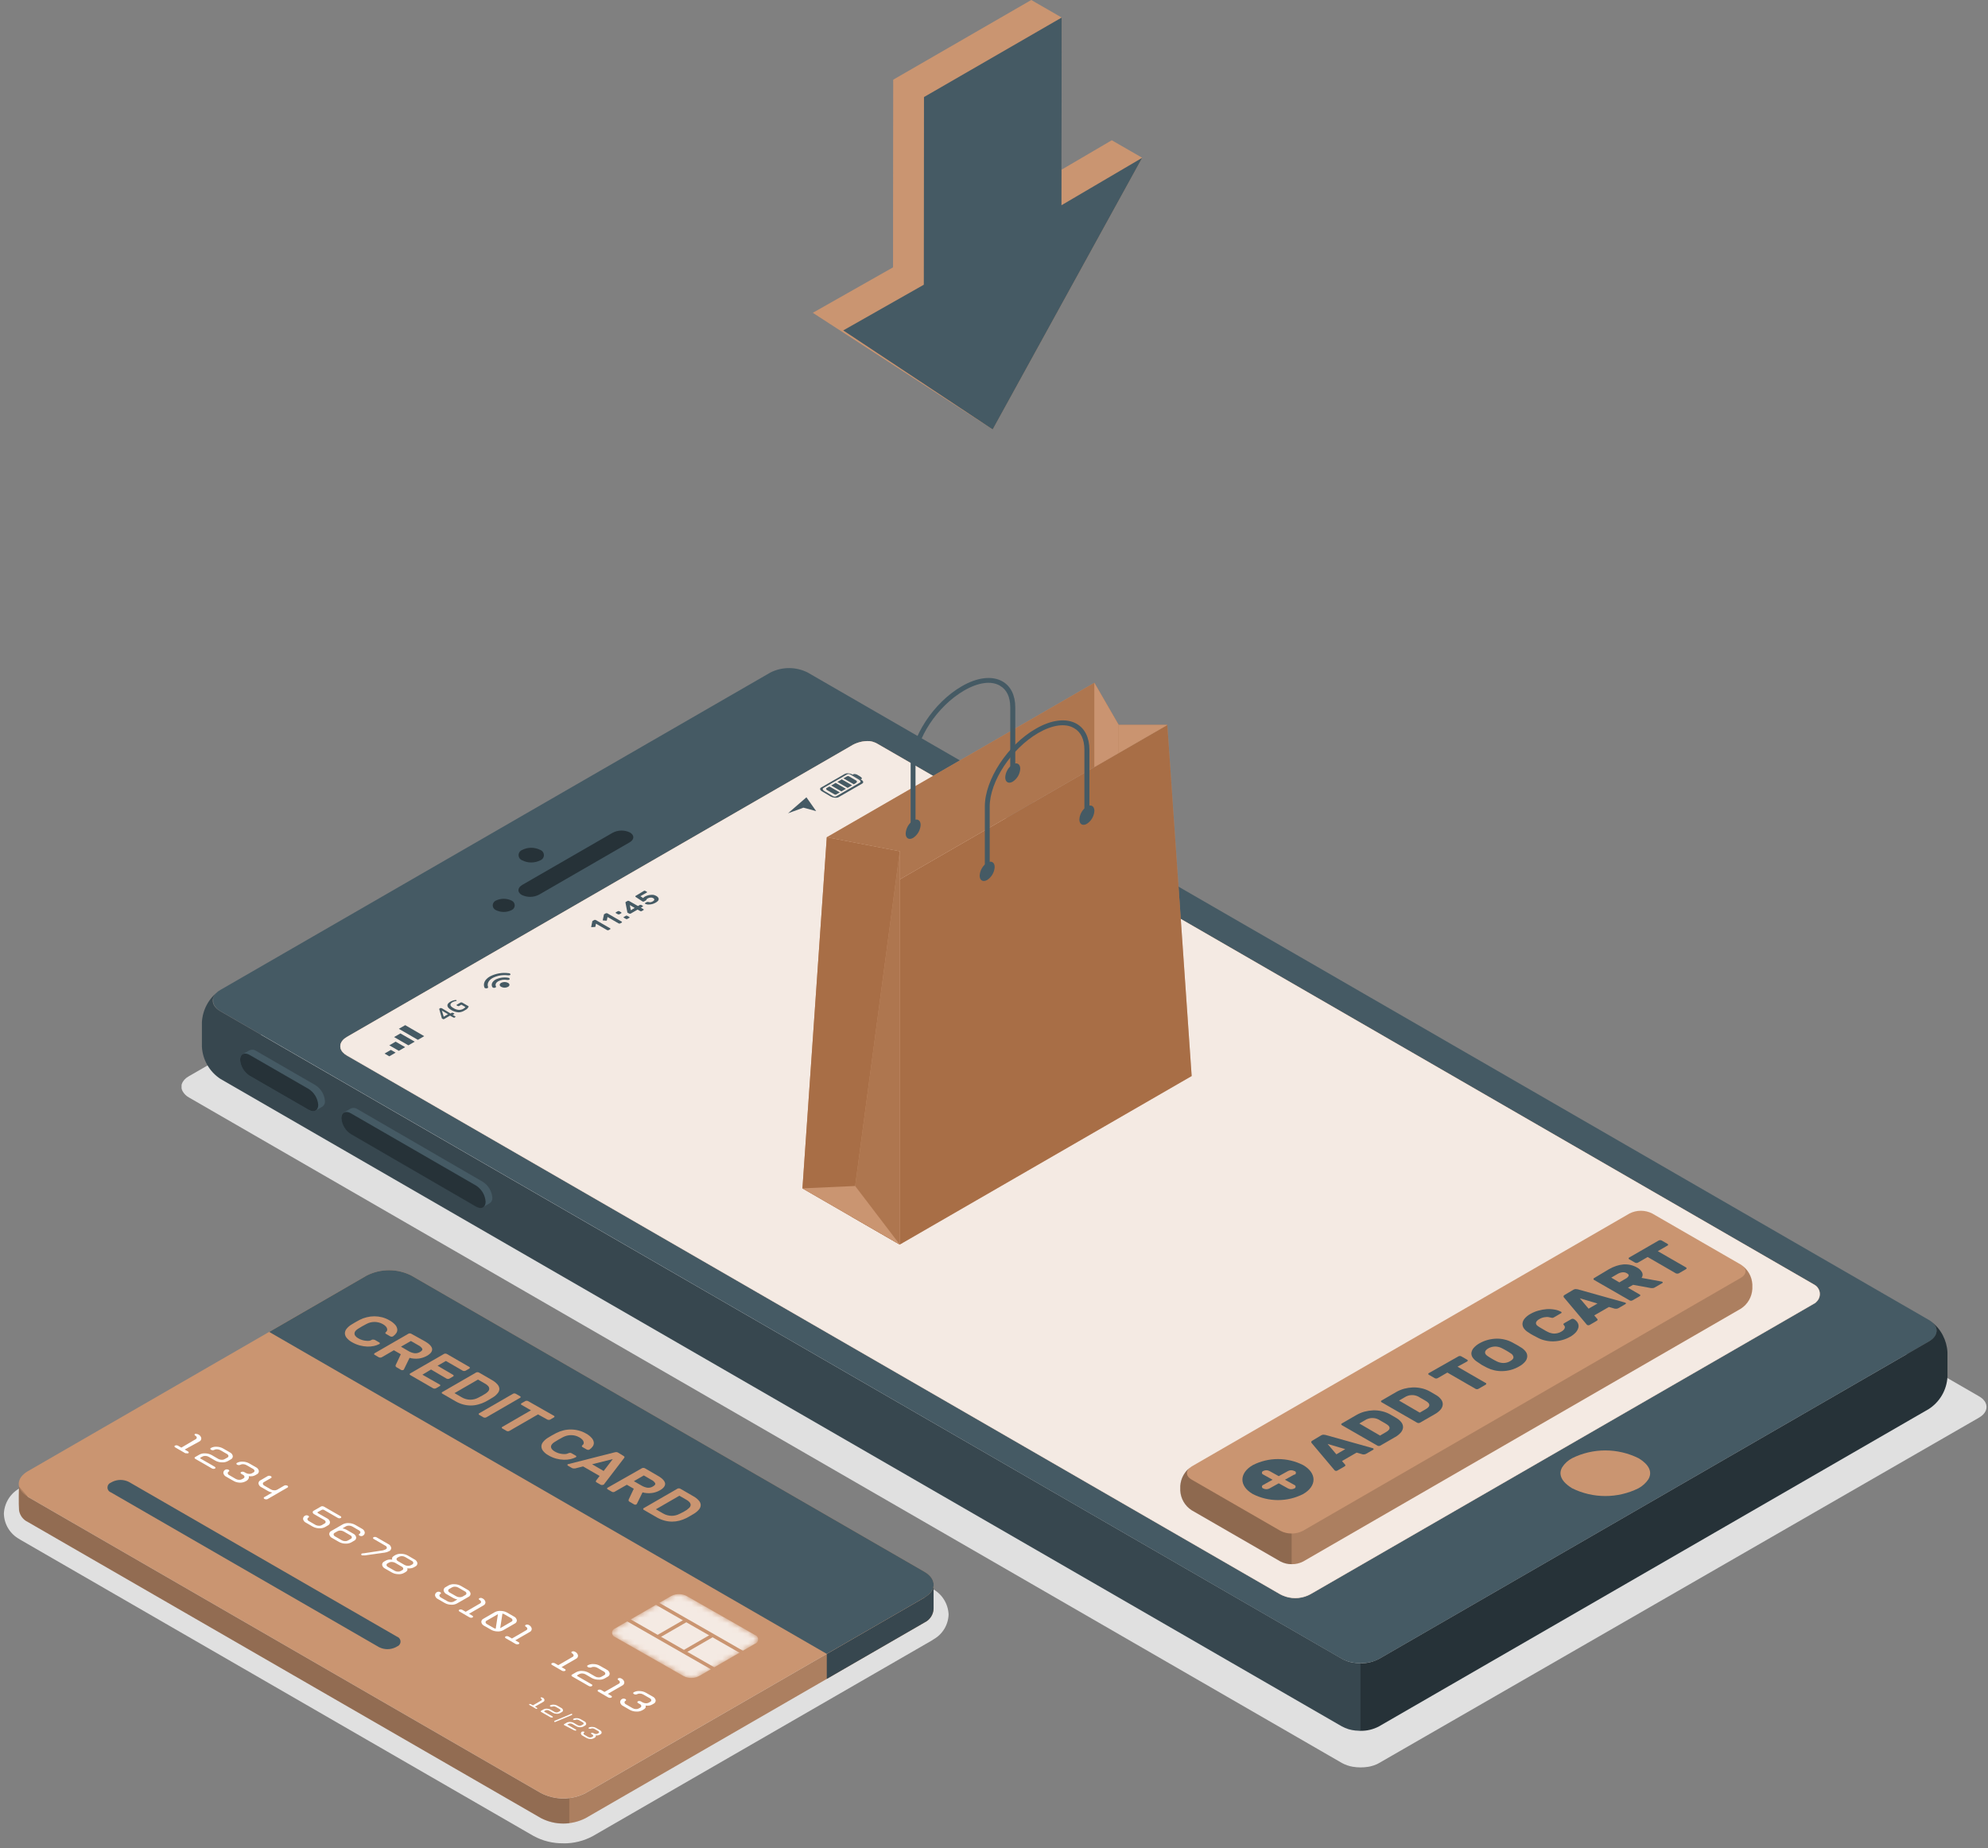 <svg width="384" height="357" viewBox="0 0 384 357" fill="none" xmlns="http://www.w3.org/2000/svg">
<rect x="0" y="0" width="384" height="357" fill="#808080" stroke="none"/>
<path d="M383.52 270.94C383.478 270.849 383.427 270.762 383.37 270.68C383.326 270.624 383.279 270.571 383.23 270.52C383.189 270.45 383.138 270.386 383.08 270.33L382.9 270.16C382.701 269.991 382.487 269.84 382.26 269.71L159.57 141.15C158.456 140.591 157.227 140.299 155.98 140.299C154.733 140.299 153.504 140.591 152.39 141.15L36.51 207.87C36.364 207.95 36.223 208.04 36.09 208.14C36.09 208.14 35.98 208.21 35.94 208.25C35.705 208.444 35.503 208.673 35.34 208.93C35.301 208.983 35.268 209.04 35.24 209.1C35.189 209.188 35.149 209.282 35.12 209.38C35.1 209.453 35.083 209.526 35.07 209.6C35.056 209.72 35.056 209.84 35.07 209.96C35.065 210.043 35.065 210.127 35.07 210.21C35.087 210.305 35.111 210.398 35.14 210.49C35.172 210.583 35.212 210.674 35.26 210.76C35.548 211.285 35.983 211.716 36.51 212L259.21 340.55C259.874 340.91 260.594 341.157 261.34 341.28C261.823 341.356 262.311 341.396 262.8 341.4C263.282 341.399 263.763 341.362 264.24 341.29C264.398 341.271 264.555 341.241 264.71 341.2C265.154 341.097 265.586 340.95 266 340.76C266.14 340.7 266.26 340.62 266.39 340.55L382.26 273.84C383.62 273.06 384 271.94 383.52 270.94Z" fill="#E0E0E0"/>
<path d="M108.8 356.06C106.789 356.087 104.805 355.595 103.04 354.63L3.84 297.37L3.75 297.3C2.861 296.815 2.115 296.104 1.588 295.238C1.061 294.372 0.772 293.383 0.75 292.37C0.799 291.324 1.125 290.311 1.694 289.432C2.263 288.554 3.056 287.842 3.99 287.37L69.43 249.59C71.209 248.664 73.185 248.18 75.19 248.18C77.195 248.18 79.171 248.664 80.95 249.59L180 306.84C180.933 307.313 181.723 308.025 182.29 308.904C182.858 309.782 183.182 310.796 183.23 311.84C183.203 312.823 182.923 313.782 182.417 314.625C181.91 315.467 181.195 316.165 180.34 316.65C180.212 316.745 180.078 316.832 179.94 316.91L130.42 345.48L114.54 354.65C112.774 355.611 110.79 356.1 108.78 356.07L108.8 356.06Z" fill="#E0E0E0"/>
<path d="M373.86 256.2C373.818 256.107 373.764 256.02 373.7 255.94C373.66 255.884 373.616 255.831 373.57 255.78C373.526 255.71 373.472 255.646 373.41 255.59L373.24 255.43C373.04 255.254 372.822 255.1 372.59 254.97L156 129.9C154.886 129.341 153.657 129.049 152.41 129.049C151.163 129.049 149.934 129.341 148.82 129.9L42.58 191.21L42.15 191.48L42.01 191.6C41.773 191.787 41.57 192.014 41.41 192.27C41.31 192.409 41.236 192.565 41.19 192.73C41.184 192.803 41.184 192.877 41.19 192.95C41.175 193.07 41.175 193.191 41.19 193.31C41.185 193.393 41.185 193.477 41.19 193.56C41.209 193.655 41.232 193.748 41.26 193.84C41.291 193.932 41.327 194.023 41.37 194.11C41.667 194.639 42.112 195.069 42.65 195.35L259.21 320.43C259.873 320.791 260.594 321.035 261.34 321.15C261.822 321.234 262.311 321.277 262.8 321.28C263.283 321.28 263.764 321.24 264.24 321.16C264.399 321.141 264.556 321.111 264.71 321.07C265.155 320.972 265.588 320.824 266 320.63C266.14 320.57 266.26 320.5 266.39 320.43L372.59 259.11C374 258.32 374.38 257.2 373.86 256.2ZM350.53 251.76L343.74 255.69L253.25 307.89C253.016 308.028 252.772 308.148 252.52 308.25C251.782 308.557 250.99 308.715 250.19 308.715C249.39 308.715 248.598 308.557 247.86 308.25C247.608 308.148 247.364 308.028 247.13 307.89L75.32 208.7L67 203.91C66.709 203.746 66.446 203.536 66.22 203.29C65.36 202.35 65.63 201.15 67 200.35L164.24 144.21C165.348 143.457 166.672 143.088 168.01 143.16C168.33 143.2 168.643 143.284 168.94 143.41C169.107 143.472 169.267 143.549 169.42 143.64L350.53 248.2C350.841 248.381 351.1 248.641 351.279 248.954C351.459 249.266 351.553 249.62 351.553 249.98C351.553 250.34 351.459 250.694 351.279 251.007C351.1 251.319 350.841 251.579 350.53 251.76Z" fill="#455A64"/>
<path d="M42.16 191.49C41.235 192.195 40.473 193.092 39.928 194.119C39.382 195.146 39.066 196.279 39 197.44V202.18C39.065 203.428 39.424 204.643 40.048 205.726C40.672 206.808 41.543 207.728 42.59 208.41L259.18 333.47C259.995 333.918 260.894 334.193 261.82 334.28C262.14 334.28 262.45 334.33 262.82 334.34V321.28C262.331 321.271 261.844 321.231 261.36 321.16C260.609 321.039 259.885 320.788 259.22 320.42L42.58 195.35C40.75 194.3 40.6 192.63 42.16 191.49Z" fill="#37474F"/>
<path d="M316.49 281.67C314.497 280.684 312.304 280.17 310.08 280.17C307.856 280.17 305.663 280.684 303.67 281.67C302.891 282.08 302.231 282.683 301.75 283.42C300.6 285.42 302.75 286.92 303.67 287.48C305.663 288.466 307.856 288.979 310.08 288.979C312.304 288.979 314.497 288.466 316.49 287.48C317.262 287.061 317.921 286.46 318.41 285.73C319.56 283.73 317.44 282.23 316.49 281.67Z" fill="#CA9571"/>
<path d="M104.37 166.18C104.573 166.103 104.747 165.966 104.87 165.787C104.993 165.609 105.059 165.397 105.059 165.18C105.059 164.963 104.993 164.751 104.87 164.573C104.747 164.394 104.573 164.257 104.37 164.18C103.826 163.904 103.225 163.76 102.615 163.76C102.005 163.76 101.404 163.904 100.86 164.18C100.657 164.257 100.483 164.394 100.36 164.573C100.237 164.751 100.171 164.963 100.171 165.18C100.171 165.397 100.237 165.609 100.36 165.787C100.483 165.966 100.657 166.103 100.86 166.18C101.404 166.456 102.005 166.599 102.615 166.599C103.225 166.599 103.826 166.456 104.37 166.18Z" fill="#263238"/>
<path d="M98.86 175.78C99.029 175.698 99.172 175.57 99.271 175.411C99.371 175.252 99.424 175.068 99.424 174.88C99.424 174.692 99.371 174.508 99.271 174.349C99.172 174.19 99.029 174.062 98.86 173.98C98.376 173.738 97.841 173.612 97.3 173.612C96.758 173.612 96.224 173.738 95.74 173.98C95.571 174.062 95.428 174.19 95.329 174.349C95.229 174.508 95.176 174.692 95.176 174.88C95.176 175.068 95.229 175.252 95.329 175.411C95.428 175.57 95.571 175.698 95.74 175.78C96.223 176.027 96.758 176.155 97.3 176.155C97.842 176.155 98.377 176.027 98.86 175.78Z" fill="#263238"/>
<path d="M104.13 172.81L121.57 162.74C122.57 162.19 122.57 161.32 121.67 160.8C121.145 160.547 120.569 160.422 119.987 160.434C119.405 160.446 118.834 160.595 118.32 160.87L100.88 170.93C99.93 171.49 99.88 172.35 100.78 172.87C101.304 173.124 101.88 173.251 102.462 173.241C103.044 173.23 103.616 173.083 104.13 172.81Z" fill="#263238"/>
<path d="M373.07 255.29C374.55 256.44 374.39 258.07 372.59 259.11L266.38 320.43C265.277 321.019 264.04 321.312 262.79 321.28V334.33C264.037 334.354 265.27 334.058 266.37 333.47L372.58 272.16C373.627 271.48 374.498 270.562 375.122 269.481C375.746 268.4 376.105 267.187 376.17 265.94V261.19C376.105 260.042 375.794 258.922 375.259 257.904C374.725 256.886 373.978 255.995 373.07 255.29Z" fill="#263238"/>
<path d="M93.24 228.27C93.769 228.602 94.213 229.054 94.536 229.589C94.859 230.124 95.052 230.727 95.1 231.35C95.122 231.561 95.085 231.773 94.993 231.964C94.901 232.155 94.758 232.316 94.58 232.43C94.36 232.56 93.52 233.06 93.28 233.19C93.063 233.283 92.825 233.318 92.59 233.291C92.355 233.265 92.131 233.178 91.94 233.04L67.79 219.04C67.263 218.706 66.821 218.254 66.5 217.719C66.178 217.185 65.987 216.582 65.94 215.96C65.922 215.758 65.956 215.555 66.038 215.369C66.121 215.184 66.248 215.023 66.41 214.9L67.75 214.12C67.967 214.027 68.205 213.992 68.44 214.019C68.674 214.045 68.898 214.132 69.09 214.27L93.24 228.27Z" fill="#455A64"/>
<path d="M91.94 229L67.79 215.06C66.79 214.47 65.94 214.89 65.94 216C65.987 216.622 66.178 217.225 66.5 217.759C66.821 218.294 67.263 218.746 67.79 219.08L91.94 233.08C92.94 233.67 93.8 233.25 93.8 232.14C93.761 231.507 93.572 230.892 93.249 230.346C92.925 229.8 92.477 229.338 91.94 229Z" fill="#263238"/>
<path d="M60.91 209.6C61.44 209.934 61.885 210.387 62.208 210.924C62.531 211.46 62.724 212.066 62.77 212.69C62.79 212.899 62.753 213.11 62.663 213.3C62.574 213.49 62.434 213.653 62.26 213.77C62.03 213.89 61.19 214.4 60.96 214.53C60.742 214.622 60.504 214.655 60.269 214.627C60.034 214.599 59.811 214.51 59.62 214.37L48.23 207.8C47.703 207.467 47.261 207.014 46.94 206.48C46.618 205.945 46.427 205.342 46.38 204.72C46.357 204.518 46.389 204.313 46.472 204.127C46.554 203.94 46.685 203.779 46.85 203.66C47.07 203.51 47.95 203.01 48.19 202.88C48.407 202.785 48.645 202.748 48.88 202.774C49.116 202.801 49.34 202.889 49.53 203.03L60.91 209.6Z" fill="#455A64"/>
<path d="M59.62 210.35L48.23 203.78C47.23 203.19 46.38 203.61 46.38 204.72C46.427 205.342 46.618 205.945 46.94 206.48C47.261 207.014 47.703 207.467 48.23 207.8L59.62 214.37C60.62 214.96 61.47 214.54 61.47 213.43C61.423 212.808 61.231 212.206 60.91 211.671C60.589 211.136 60.147 210.684 59.62 210.35Z" fill="#263238"/>
<path d="M350.53 251.71L343.74 255.63L253.25 307.84C253.014 307.974 252.77 308.094 252.52 308.2C251.782 308.507 250.99 308.665 250.19 308.665C249.39 308.665 248.598 308.507 247.86 308.2C247.61 308.094 247.366 307.974 247.13 307.84L75.32 208.65L67.01 203.85C66.717 203.692 66.454 203.486 66.23 203.24C65.37 202.3 65.64 201.09 67.01 200.29L164.25 144.16C165.364 143.424 166.688 143.073 168.02 143.16C168.34 143.2 168.653 143.284 168.95 143.41C169.116 143.472 169.277 143.549 169.43 143.64L350.53 248.2C350.83 248.384 351.078 248.642 351.249 248.95C351.421 249.257 351.511 249.603 351.511 249.955C351.511 250.307 351.421 250.653 351.249 250.96C351.078 251.267 350.83 251.526 350.53 251.71Z" fill="#CA9571"/>
<path opacity="0.8" d="M350.53 251.71L343.74 255.63L253.25 307.84C253.014 307.974 252.77 308.094 252.52 308.2C251.782 308.507 250.99 308.665 250.19 308.665C249.39 308.665 248.598 308.507 247.86 308.2C247.61 308.094 247.366 307.974 247.13 307.84L75.32 208.65L67.01 203.85C66.717 203.692 66.454 203.486 66.23 203.24C65.37 202.3 65.64 201.09 67.01 200.29L164.25 144.16C165.364 143.424 166.688 143.073 168.02 143.16C168.34 143.2 168.653 143.284 168.95 143.41C169.116 143.472 169.277 143.549 169.43 143.64L350.53 248.2C350.83 248.384 351.078 248.642 351.249 248.95C351.421 249.257 351.511 249.603 351.511 249.955C351.511 250.307 351.421 250.653 351.249 250.96C351.078 251.267 350.83 251.526 350.53 251.71Z" fill="white"/>
<path d="M87.54 196.51C87.491 196.5 87.444 196.484 87.4 196.46L86.93 196.18L85.78 196.85C85.75 196.869 85.716 196.88 85.68 196.88C85.644 196.88 85.61 196.869 85.58 196.85L85.41 196.76L85.33 196.7C85.328 196.676 85.328 196.653 85.33 196.63L84.85 194.94C84.846 194.917 84.846 194.893 84.85 194.87C84.865 194.845 84.885 194.824 84.91 194.81L85.07 194.72C85.119 194.706 85.171 194.706 85.22 194.72C85.273 194.725 85.324 194.742 85.37 194.77L87.03 195.77L87.29 195.63C87.332 195.614 87.378 195.614 87.42 195.63C87.474 195.633 87.525 195.65 87.57 195.68L87.68 195.74C87.73 195.74 87.76 195.8 87.76 195.82C87.76 195.84 87.76 195.87 87.69 195.9L87.44 196.05L87.92 196.32C87.954 196.338 87.982 196.366 88 196.4C88 196.4 88 196.45 87.92 196.48L87.73 196.6C87.659 196.589 87.593 196.557 87.54 196.51ZM86.54 195.91L85.36 195.22L85.71 196.39L86.54 195.91Z" fill="#455A64"/>
<path d="M88.62 195.55C88.112 195.52 87.618 195.369 87.18 195.11C86.71 194.83 86.45 194.56 86.42 194.28C86.39 194 86.58 193.74 86.98 193.5C87.147 193.409 87.32 193.332 87.5 193.27C87.673 193.216 87.85 193.179 88.03 193.16C88.03 193.16 88.09 193.16 88.11 193.16L88.21 193.35H88.14C87.876 193.378 87.621 193.46 87.39 193.59C87.12 193.75 86.99 193.93 87.01 194.13C87.03 194.33 87.23 194.52 87.6 194.73C87.902 194.922 88.244 195.042 88.6 195.08C88.91 195.095 89.219 195.023 89.49 194.87L89.75 194.69C89.808 194.642 89.859 194.584 89.9 194.52L89.12 194.07L88.64 194.34C88.595 194.358 88.545 194.358 88.5 194.34C88.45 194.335 88.402 194.318 88.36 194.29L88.25 194.23C88.25 194.23 88.17 194.17 88.17 194.15C88.17 194.13 88.17 194.1 88.24 194.07L89 193.63C89.052 193.617 89.107 193.617 89.16 193.63C89.222 193.632 89.281 193.653 89.33 193.69L90.44 194.33C90.472 194.342 90.499 194.363 90.52 194.39C90.52 194.39 90.52 194.39 90.52 194.45C90.39 194.745 90.155 194.98 89.86 195.11C89.495 195.369 89.066 195.521 88.62 195.55Z" fill="#455A64"/>
<path d="M98.13 189.85C98.5 190.07 98.5 190.41 98.13 190.62C97.925 190.728 97.697 190.785 97.465 190.785C97.233 190.785 97.005 190.728 96.8 190.62C96.43 190.41 96.43 190.07 96.8 189.85C97.006 189.746 97.234 189.692 97.465 189.692C97.696 189.692 97.924 189.746 98.13 189.85Z" fill="#455A64"/>
<path d="M95.71 189.22C95.04 189.61 94.83 190.17 95.09 190.66C95.138 190.718 95.2 190.762 95.27 190.788C95.34 190.814 95.416 190.822 95.49 190.81C95.71 190.81 95.87 190.66 95.8 190.54C95.61 190.19 95.8 189.8 96.23 189.54C96.767 189.259 97.385 189.171 97.98 189.29C98.2 189.29 98.42 189.29 98.45 189.11C98.45 189 98.36 188.91 98.19 188.87C97.347 188.718 96.478 188.841 95.71 189.22Z" fill="#455A64"/>
<path d="M94.64 188.61C93.64 189.18 93.28 189.99 93.57 190.74C93.57 190.85 93.78 190.92 93.97 190.91C94.19 190.91 94.33 190.77 94.28 190.65C94.05 190.04 94.34 189.38 95.15 188.91C96.074 188.437 97.121 188.259 98.15 188.4C98.37 188.4 98.58 188.4 98.6 188.22C98.6 188.11 98.49 188.01 98.3 187.99C97.045 187.81 95.766 188.027 94.64 188.61Z" fill="#455A64"/>
<path d="M114.31 179.09C114.274 179.1 114.236 179.1 114.2 179.09C114.2 179.09 114.2 179.09 114.2 179.02L114.4 178.02C114.4 178.02 114.4 177.97 114.4 177.95L114.46 177.89L114.81 177.69C114.846 177.68 114.884 177.68 114.92 177.69C114.959 177.678 115.001 177.678 115.04 177.69L117.9 179.34C117.905 179.349 117.908 179.359 117.908 179.37C117.908 179.38 117.905 179.391 117.9 179.4C117.906 179.411 117.909 179.423 117.909 179.435C117.909 179.447 117.906 179.459 117.9 179.47L117.54 179.68C117.501 179.69 117.459 179.69 117.42 179.68C117.381 179.692 117.339 179.692 117.3 179.68L115.12 178.42L115 179C115 179 115 179 114.94 179.06C114.897 179.07 114.853 179.07 114.81 179.06L114.31 179.09Z" fill="#455A64"/>
<path d="M116.55 177.8C116.511 177.812 116.469 177.812 116.43 177.8C116.425 177.789 116.423 177.777 116.423 177.765C116.423 177.753 116.425 177.741 116.43 177.73L116.64 176.73C116.636 176.707 116.636 176.683 116.64 176.66L116.69 176.6L117.04 176.4C117.079 176.388 117.121 176.388 117.16 176.4C117.199 176.39 117.241 176.39 117.28 176.4L120.13 178.05C120.13 178.05 120.13 178.05 120.13 178.12C120.134 178.129 120.137 178.139 120.137 178.15C120.137 178.16 120.134 178.17 120.13 178.18L119.77 178.39C119.731 178.402 119.689 178.402 119.65 178.39H119.53L117.35 177.13L117.22 177.78C117.204 177.807 117.179 177.828 117.15 177.84C117.111 177.851 117.069 177.851 117.03 177.84L116.55 177.8Z" fill="#455A64"/>
<path d="M119.35 176C119.389 175.991 119.43 175.991 119.47 176C119.509 175.988 119.551 175.988 119.59 176L120.03 176.25C120.035 176.259 120.038 176.269 120.038 176.28C120.038 176.29 120.035 176.301 120.03 176.31C120.035 176.321 120.038 176.333 120.038 176.345C120.038 176.357 120.035 176.369 120.03 176.38L119.62 176.62H119.5C119.461 176.632 119.419 176.632 119.38 176.62L118.94 176.37C118.935 176.359 118.932 176.347 118.932 176.335C118.932 176.323 118.935 176.311 118.94 176.3C118.935 176.289 118.933 176.277 118.933 176.265C118.933 176.253 118.935 176.241 118.94 176.23L119.35 176ZM120.9 176.89C120.937 176.871 120.978 176.861 121.02 176.861C121.062 176.861 121.103 176.871 121.14 176.89L121.57 177.14C121.57 177.14 121.62 177.14 121.62 177.21C121.617 177.225 121.612 177.238 121.603 177.251C121.594 177.263 121.583 177.273 121.57 177.28L121.16 177.51C121.123 177.53 121.082 177.541 121.04 177.541C120.998 177.541 120.957 177.53 120.92 177.51L120.49 177.26C120.49 177.26 120.44 177.26 120.44 177.19C120.441 177.176 120.447 177.163 120.456 177.152C120.465 177.142 120.477 177.134 120.49 177.13L120.9 176.89Z" fill="#455A64"/>
<path d="M123.93 176C123.893 176.019 123.852 176.029 123.81 176.029C123.768 176.029 123.727 176.019 123.69 176L123.16 175.7L121.79 176.49H121.67C121.631 176.501 121.589 176.501 121.55 176.49L121.24 176.31C121.19 176.31 121.17 176.26 121.16 176.23C121.15 176.197 121.15 176.162 121.16 176.13L120.82 174.38C120.811 174.348 120.813 174.314 120.826 174.283C120.839 174.252 120.861 174.226 120.89 174.21L121.23 174.01H121.35H121.46L123.23 175.01L123.61 174.79H123.73H123.85L124.16 174.98C124.173 174.984 124.185 174.991 124.194 175.002C124.203 175.013 124.209 175.026 124.21 175.04C124.21 175.04 124.21 175.09 124.16 175.11L123.78 175.33L124.32 175.64C124.32 175.64 124.37 175.64 124.32 175.71C124.325 175.721 124.328 175.733 124.328 175.745C124.328 175.757 124.325 175.769 124.32 175.78L123.93 176ZM122.6 175.38L121.66 174.83L121.85 175.83L122.6 175.38Z" fill="#455A64"/>
<path d="M122.73 173.22C122.722 173.197 122.722 173.173 122.73 173.15C122.73 173.15 122.73 173.15 122.73 173.08L124.39 172.08C124.427 172.06 124.468 172.049 124.51 172.049C124.552 172.049 124.593 172.06 124.63 172.08L124.94 172.26C124.94 172.26 124.99 172.26 124.99 172.33C124.99 172.4 124.99 172.38 124.94 172.4L123.7 173.11L124.22 173.47C124.27 173.403 124.331 173.346 124.4 173.3L124.58 173.18C124.747 173.086 124.925 173.012 125.11 172.96C125.291 172.902 125.48 172.868 125.67 172.86C125.856 172.835 126.044 172.835 126.23 172.86C126.415 172.901 126.594 172.969 126.76 173.06C126.918 173.137 127.052 173.254 127.15 173.4C127.219 173.495 127.247 173.614 127.23 173.73C127.213 173.853 127.152 173.967 127.06 174.05C126.939 174.165 126.804 174.266 126.66 174.35C126.472 174.456 126.275 174.543 126.07 174.61C125.89 174.661 125.706 174.694 125.52 174.71C125.354 174.726 125.186 174.726 125.02 174.71C124.878 174.682 124.74 174.634 124.61 174.57C124.61 174.57 124.56 174.57 124.56 174.5C124.56 174.43 124.56 174.45 124.61 174.43L124.97 174.22H125.08H125.2C125.281 174.245 125.365 174.262 125.45 174.27H125.69L125.91 174.2L126.11 174.1C126.28 174 126.37 173.9 126.38 173.78C126.39 173.66 126.32 173.57 126.16 173.48C126.014 173.398 125.846 173.363 125.68 173.38C125.487 173.383 125.298 173.435 125.13 173.53C125.063 173.568 125 173.612 124.94 173.66C124.91 173.69 124.883 173.724 124.86 173.76C124.865 173.786 124.865 173.814 124.86 173.84C124.84 173.87 124.813 173.895 124.78 173.91L124.37 174.15H124.25H124.14L122.73 173.22Z" fill="#455A64"/>
<path d="M75.2 204.04L74.28 203.51L75.5 202.8L76.42 203.33L75.2 204.04Z" fill="#455A64"/>
<path d="M77.04 202.98L75.2 201.92L76.42 201.21L78.26 202.27L77.04 202.98Z" fill="#455A64"/>
<path d="M78.88 201.92L76.12 200.32L77.34 199.62L80.11 201.21L78.88 201.92Z" fill="#455A64"/>
<path d="M80.72 200.86L77.04 198.73L78.27 198.02L81.94 200.15L80.72 200.86Z" fill="#455A64"/>
<path d="M163.9 149.38C163.654 149.351 163.406 149.389 163.18 149.49L158.59 152.13C158.29 152.3 158.37 152.62 158.76 152.85L160.44 153.85C160.69 153.987 160.966 154.069 161.25 154.09C161.37 154.105 161.491 154.105 161.61 154.09C161.735 154.08 161.857 154.046 161.97 153.99L166.56 151.35C166.85 151.17 166.78 150.86 166.38 150.63L164.71 149.63C164.461 149.49 164.185 149.405 163.9 149.38ZM161.2 153.88C161.079 153.867 160.962 153.826 160.86 153.76L159.18 152.76C158.89 152.59 158.83 152.34 159.05 152.21L163.64 149.57C163.699 149.538 163.763 149.518 163.83 149.51H163.94C164.064 149.522 164.184 149.564 164.29 149.63L165.96 150.63C166.25 150.8 166.31 151.05 166.1 151.17L161.51 153.82C161.413 153.866 161.307 153.886 161.2 153.88Z" fill="#455A64"/>
<path d="M160.21 151.92L162.21 153.06L161.49 153.48C161.408 153.504 161.322 153.504 161.24 153.48L159.77 152.63C159.56 152.51 159.51 152.32 159.67 152.22L160.21 151.92Z" fill="#455A64"/>
<path d="M160.55 151.73L161.41 151.23L163.39 152.37L162.52 152.87L160.55 151.73Z" fill="#455A64"/>
<path d="M161.75 151.04L162.6 150.54L164.59 151.69L163.73 152.19L161.75 151.04Z" fill="#455A64"/>
<path d="M163.93 149.93L165.36 150.76C165.62 150.91 165.57 151.13 165.21 151.33L164.92 151.5L162.92 150.35L163.61 149.96C163.658 149.934 163.712 149.918 163.767 149.912C163.822 149.907 163.877 149.913 163.93 149.93Z" fill="#455A64"/>
<path d="M164.89 149.52C165.192 149.489 165.495 149.571 165.74 149.75L166.05 149.93C166.39 150.13 166.58 150.35 166.45 150.43L166.24 150.57L164.66 149.66L164.89 149.52Z" fill="#455A64"/>
<path d="M152.21 157.1L155.77 154.01L157.65 156.68L155.19 156.01L152.21 157.1Z" fill="#455A64"/>
<path d="M228 287.05V287.93C228.04 288.69 228.259 289.429 228.64 290.088C229.021 290.747 229.552 291.306 230.19 291.72L247.35 301.62C248.028 301.965 248.779 302.145 249.54 302.145C250.301 302.145 251.052 301.965 251.73 301.62L336.3 252.77C336.938 252.353 337.469 251.792 337.849 251.132C338.23 250.472 338.449 249.731 338.49 248.97V248.1C338.449 247.339 338.23 246.599 337.849 245.938C337.469 245.278 336.938 244.717 336.3 244.3L319.14 234.4C318.462 234.055 317.711 233.875 316.95 233.875C316.189 233.875 315.438 234.055 314.76 234.4L230.19 283.26C229.553 283.676 229.024 284.236 228.643 284.894C228.263 285.552 228.042 286.291 228 287.05Z" fill="#CA9571"/>
<path opacity="0.15" d="M336.55 244.5C337.46 245.19 337.36 246.2 336.26 246.83L251.69 295.69C251.015 296.045 250.263 296.227 249.5 296.22V302.14C250.266 302.159 251.024 301.98 251.7 301.62L336.26 252.77C336.896 252.351 337.426 251.79 337.806 251.13C338.186 250.47 338.407 249.73 338.45 248.97V248.1C338.412 247.398 338.222 246.713 337.894 246.092C337.566 245.471 337.108 244.927 336.55 244.5Z" fill="black"/>
<path opacity="0.3" d="M229.82 283.49C229.276 283.919 228.829 284.457 228.508 285.071C228.188 285.685 228.001 286.359 227.96 287.05V287.93C228 288.691 228.221 289.431 228.603 290.09C228.986 290.749 229.519 291.308 230.16 291.72L247.31 301.62C247.982 301.981 248.737 302.161 249.5 302.14V296.22C248.737 296.229 247.984 296.047 247.31 295.69L230.15 285.79C229.06 285.17 229 284.19 229.82 283.49Z" fill="black"/>
<path d="M255.21 277.25C255.344 277.172 255.495 277.131 255.65 277.13C255.781 277.134 255.912 277.151 256.04 277.18L265.04 279.7L265.24 279.77C265.266 279.783 265.289 279.803 265.305 279.827C265.321 279.852 265.329 279.881 265.33 279.91C265.33 279.91 265.33 280 265.24 280.04L263.9 280.81C263.783 280.883 263.648 280.925 263.51 280.93C263.414 280.948 263.316 280.948 263.22 280.93L262.04 280.59L259.22 282.22L259.81 282.9C259.851 282.947 259.873 283.008 259.87 283.07C259.87 283.14 259.8 283.21 259.66 283.29L258.32 284.06C258.251 284.102 258.171 284.123 258.09 284.12C258.006 284.123 257.923 284.102 257.85 284.06C257.804 284.034 257.766 283.996 257.74 283.95L253.36 278.75C253.311 278.686 253.284 278.61 253.28 278.53C253.28 278.44 253.35 278.36 253.49 278.28L255.21 277.25ZM258.13 280.92L259.85 279.92L256.44 278.92L258.13 280.92Z" fill="#455A64"/>
<path d="M262 273.33C262.49 273.048 263.015 272.83 263.56 272.68C264.099 272.538 264.653 272.454 265.21 272.43C265.757 272.409 266.305 272.459 266.84 272.58C267.354 272.688 267.851 272.863 268.32 273.1L268.73 273.33L269.09 273.54L269.44 273.74L269.82 273.97C270.188 274.187 270.505 274.48 270.75 274.83C270.933 275.101 271.024 275.423 271.01 275.75C270.967 276.101 270.821 276.432 270.59 276.7C270.278 277.062 269.902 277.364 269.48 277.59L266.62 279.24C266.532 279.291 266.431 279.315 266.33 279.31C266.232 279.315 266.134 279.291 266.05 279.24L259.19 275.29C259.11 275.24 259.07 275.19 259.07 275.12C259.072 275.084 259.084 275.05 259.106 275.022C259.127 274.993 259.156 274.972 259.19 274.96L262 273.33ZM266.31 274.21C265.895 273.993 265.43 273.89 264.962 273.913C264.495 273.936 264.042 274.083 263.65 274.34L262.57 274.97L266.57 277.3L267.7 276.64C268.59 276.13 268.65 275.64 267.87 275.13L267.46 274.88L267.08 274.66L266.71 274.45L266.31 274.21Z" fill="#455A64"/>
<path d="M269.67 268.9C270.16 268.618 270.685 268.4 271.23 268.25C271.773 268.107 272.329 268.024 272.89 268C273.434 267.984 273.978 268.035 274.51 268.15C275.025 268.255 275.523 268.43 275.99 268.67L276.41 268.9L276.76 269.11L277.11 269.31L277.5 269.54C277.863 269.76 278.176 270.053 278.42 270.4C278.607 270.669 278.699 270.993 278.68 271.32C278.646 271.672 278.503 272.004 278.27 272.27C277.956 272.63 277.58 272.932 277.16 273.16L274.29 274.81C274.205 274.86 274.108 274.884 274.01 274.88C273.909 274.885 273.808 274.861 273.72 274.81L266.86 270.86C266.828 270.844 266.8 270.82 266.779 270.79C266.758 270.76 266.744 270.726 266.74 270.69C266.743 270.655 266.756 270.621 266.777 270.593C266.798 270.565 266.827 270.543 266.86 270.53L269.67 268.9ZM273.98 269.78C273.565 269.563 273.1 269.46 272.632 269.483C272.165 269.506 271.712 269.653 271.32 269.91L270.24 270.54L274.24 272.87L275.38 272.21C276.27 271.7 276.32 271.21 275.55 270.7L275.14 270.45C275.01 270.38 274.88 270.31 274.76 270.23L274.38 270.02L273.98 269.78Z" fill="#455A64"/>
<path d="M281.7 262C281.785 261.95 281.882 261.926 281.98 261.93C282.081 261.924 282.182 261.949 282.27 262L283.4 262.65C283.432 262.663 283.459 262.686 283.478 262.714C283.498 262.742 283.509 262.776 283.51 262.81C283.51 262.846 283.499 262.881 283.48 262.911C283.46 262.941 283.432 262.965 283.4 262.98L281.53 264L286.97 267.14C287.05 267.14 287.09 267.24 287.09 267.31C287.087 267.345 287.074 267.379 287.053 267.407C287.032 267.435 287.003 267.457 286.97 267.47L285.58 268.27C285.496 268.321 285.398 268.345 285.3 268.34C285.199 268.345 285.098 268.321 285.01 268.27L279.57 265.13L277.7 266.21C277.61 266.255 277.511 266.279 277.41 266.28C277.312 266.281 277.216 266.257 277.13 266.21L276 265.56C275.92 265.51 275.88 265.46 275.88 265.39C275.883 265.355 275.896 265.321 275.917 265.293C275.938 265.265 275.967 265.243 276 265.23L281.7 262Z" fill="#455A64"/>
<path d="M285.34 263.06C285.003 262.853 284.711 262.581 284.48 262.26C284.289 262 284.194 261.682 284.21 261.36C284.252 261.011 284.395 260.681 284.62 260.41C284.946 260.036 285.336 259.721 285.77 259.48C286.276 259.192 286.817 258.97 287.38 258.82C287.916 258.678 288.466 258.598 289.02 258.58C289.545 258.567 290.069 258.621 290.58 258.74C291.059 258.844 291.523 259.009 291.96 259.23L292.96 259.77L293.87 260.32C294.207 260.528 294.499 260.799 294.73 261.12C294.921 261.38 295.016 261.698 295 262.02C294.979 262.39 294.835 262.742 294.59 263.02C294.269 263.397 293.878 263.709 293.44 263.94C292.936 264.237 292.394 264.466 291.83 264.62C291.294 264.76 290.744 264.837 290.19 264.85C289.665 264.863 289.141 264.81 288.63 264.69C288.151 264.584 287.688 264.42 287.25 264.2C286.94 264.04 286.63 263.86 286.25 263.67L285.34 263.06ZM291.83 261.43L291.43 261.17L290.97 260.89L290.48 260.62L290.05 260.4C289.86 260.302 289.658 260.228 289.45 260.18C289.241 260.128 289.026 260.101 288.81 260.1C288.584 260.101 288.358 260.131 288.14 260.19C287.906 260.252 287.681 260.343 287.47 260.46C287.288 260.556 287.128 260.689 287 260.85C286.908 260.96 286.855 261.097 286.85 261.24C286.852 261.374 286.898 261.504 286.98 261.61C287.085 261.745 287.214 261.86 287.36 261.95C287.481 262.041 287.608 262.125 287.74 262.2C287.89 262.29 288.04 262.39 288.21 262.48L288.69 262.75C288.836 262.835 288.986 262.911 289.14 262.98C289.529 263.172 289.956 263.275 290.39 263.28C290.86 263.286 291.321 263.158 291.72 262.91C292.16 262.66 292.36 262.41 292.34 262.15C292.316 261.999 292.257 261.856 292.169 261.731C292.08 261.606 291.964 261.503 291.83 261.43Z" fill="#455A64"/>
<path d="M297.21 256.26L297.58 256.49L298.08 256.78L298.59 257.08L299 257.29C299.178 257.382 299.366 257.453 299.56 257.5C299.765 257.559 299.977 257.593 300.19 257.6C300.416 257.598 300.64 257.571 300.86 257.52C301.11 257.461 301.35 257.363 301.57 257.23C301.759 257.132 301.929 257 302.07 256.84C302.155 256.742 302.216 256.626 302.25 256.5C302.281 256.406 302.281 256.304 302.25 256.21C302.208 256.126 302.154 256.049 302.09 255.98C302.036 255.919 301.995 255.848 301.97 255.77C301.97 255.77 302.03 255.66 302.15 255.59L303.54 254.79C303.612 254.757 303.691 254.74 303.77 254.74C303.849 254.74 303.928 254.757 304 254.79C304.317 254.961 304.581 255.217 304.76 255.53C304.906 255.799 304.952 256.111 304.89 256.41C304.804 256.755 304.636 257.074 304.4 257.34C304.087 257.692 303.714 257.986 303.3 258.21C302.801 258.497 302.267 258.716 301.71 258.86C301.175 259.008 300.624 259.088 300.07 259.1C299.542 259.114 299.014 259.06 298.5 258.94C298.022 258.842 297.561 258.677 297.13 258.45C296.82 258.3 296.51 258.12 296.13 257.93C295.75 257.74 295.49 257.55 295.2 257.36C294.861 257.165 294.568 256.899 294.34 256.58C294.157 256.313 294.066 255.994 294.08 255.67C294.114 255.32 294.253 254.989 294.48 254.72C294.797 254.343 295.184 254.031 295.62 253.8C296.095 253.527 296.602 253.316 297.13 253.17C297.653 253.021 298.188 252.924 298.73 252.88C299.241 252.846 299.755 252.873 300.26 252.96C300.708 253.029 301.141 253.174 301.54 253.39C301.568 253.403 301.591 253.422 301.609 253.447C301.627 253.471 301.637 253.5 301.64 253.53C301.639 253.56 301.629 253.588 301.611 253.611C301.593 253.635 301.568 253.652 301.54 253.66L300.15 254.47C300.057 254.531 299.95 254.565 299.84 254.57C299.722 254.556 299.605 254.532 299.49 254.5C299.36 254.457 299.226 254.427 299.09 254.41C298.924 254.389 298.756 254.389 298.59 254.41C298.391 254.426 298.193 254.46 298 254.51C297.762 254.582 297.533 254.682 297.32 254.81C297.125 254.908 296.954 255.048 296.82 255.22C296.732 255.328 296.683 255.461 296.68 255.6C296.692 255.738 296.748 255.867 296.84 255.97C296.953 256.079 297.077 256.176 297.21 256.26Z" fill="#455A64"/>
<path d="M303.93 249.12C304.064 249.042 304.215 249.001 304.37 249C304.501 249.004 304.632 249.021 304.76 249.05L313.76 251.57L313.96 251.64C314.03 251.64 314.06 251.72 314.06 251.78C314.06 251.84 314.06 251.87 313.96 251.91L312.63 252.68C312.509 252.752 312.371 252.793 312.23 252.8C312.137 252.813 312.043 252.813 311.95 252.8L310.77 252.46L307.94 254.09L308.53 254.77C308.571 254.817 308.593 254.878 308.59 254.94C308.59 255.01 308.52 255.08 308.38 255.16L307.04 255.94C306.968 255.973 306.889 255.99 306.81 255.99C306.731 255.99 306.652 255.973 306.58 255.94C306.531 255.911 306.489 255.87 306.46 255.82L302.09 250.62C302.037 250.559 302.009 250.481 302.01 250.4C302.01 250.31 302.07 250.23 302.21 250.14L303.93 249.12ZM306.85 252.79L308.57 251.79L305.16 250.79L306.85 252.79Z" fill="#455A64"/>
<path d="M310.79 245.16C311.235 244.905 311.704 244.694 312.19 244.53C312.637 244.378 313.1 244.281 313.57 244.24C314.026 244.208 314.484 244.242 314.93 244.34C315.38 244.44 315.812 244.609 316.21 244.84C316.646 245.052 316.998 245.404 317.21 245.84C317.279 246.003 317.303 246.182 317.28 246.358C317.257 246.533 317.188 246.7 317.08 246.84L320.92 247.54C320.973 247.546 321.024 247.563 321.07 247.59C321.14 247.59 321.17 247.67 321.17 247.73C321.17 247.79 321.17 247.82 321.07 247.86L319.63 248.69C319.513 248.772 319.373 248.814 319.23 248.81H318.9L315.45 248.18L314.45 248.74L316.72 250.05C316.8 250.05 316.84 250.15 316.84 250.22C316.837 250.255 316.824 250.289 316.803 250.317C316.782 250.345 316.753 250.367 316.72 250.38L315.33 251.18C315.245 251.23 315.148 251.254 315.05 251.25C314.949 251.256 314.848 251.231 314.76 251.18L307.9 247.23C307.868 247.215 307.84 247.191 307.82 247.161C307.801 247.131 307.79 247.096 307.79 247.06C307.792 247.025 307.803 246.99 307.822 246.96C307.841 246.93 307.868 246.906 307.9 246.89L310.79 245.16ZM312.79 247.71L314 247C314.237 246.887 314.436 246.706 314.57 246.48C314.65 246.3 314.57 246.12 314.25 245.95C313.977 245.785 313.655 245.722 313.34 245.77C313.019 245.816 312.709 245.925 312.43 246.09L311.23 246.79L312.79 247.71Z" fill="#455A64"/>
<path d="M320.39 239.62C320.48 239.575 320.579 239.551 320.68 239.551C320.781 239.551 320.88 239.575 320.97 239.62L322.09 240.27C322.123 240.283 322.152 240.305 322.173 240.333C322.194 240.361 322.207 240.395 322.21 240.43C322.21 240.5 322.21 240.55 322.09 240.6L320.22 241.68L325.67 244.82C325.702 244.835 325.73 244.859 325.75 244.889C325.769 244.919 325.78 244.954 325.78 244.99C325.779 245.025 325.768 245.058 325.748 245.086C325.729 245.115 325.702 245.137 325.67 245.15L324.28 245.96C324.188 246 324.09 246.02 323.99 246.02C323.89 246.02 323.792 246 323.7 245.96L318.26 242.81L316.39 243.89C316.304 243.936 316.208 243.96 316.11 243.96C316.009 243.961 315.91 243.937 315.82 243.89L314.69 243.24C314.659 243.223 314.632 243.199 314.613 243.169C314.594 243.14 314.582 243.106 314.58 243.07C314.582 243.036 314.594 243.003 314.613 242.975C314.632 242.947 314.659 242.925 314.69 242.91L320.39 239.62Z" fill="#455A64"/>
<path d="M242 283C239.31 284.55 239.31 287.06 242 288.6C243.504 289.364 245.168 289.762 246.855 289.762C248.542 289.762 250.206 289.364 251.71 288.6C254.39 287.06 254.39 284.55 251.71 283C250.206 282.236 248.542 281.837 246.855 281.837C245.168 281.837 243.504 282.236 242 283ZM250 284.83L248.2 285.83L250 286.83C250.074 286.852 250.139 286.897 250.186 286.96C250.232 287.022 250.257 287.097 250.257 287.175C250.257 287.252 250.232 287.328 250.186 287.39C250.139 287.452 250.074 287.498 250 287.52C249.816 287.614 249.612 287.663 249.405 287.663C249.198 287.663 248.994 287.614 248.81 287.52L247 286.52L245.2 287.52C245.016 287.614 244.812 287.663 244.605 287.663C244.398 287.663 244.194 287.614 244.01 287.52C243.936 287.498 243.87 287.452 243.824 287.39C243.778 287.328 243.753 287.252 243.753 287.175C243.753 287.097 243.778 287.022 243.824 286.96C243.87 286.897 243.936 286.852 244.01 286.83L245.81 285.83L244.01 284.83C243.936 284.808 243.87 284.762 243.824 284.7C243.778 284.638 243.753 284.562 243.753 284.485C243.753 284.407 243.778 284.332 243.824 284.27C243.87 284.207 243.936 284.162 244.01 284.14C244.194 284.046 244.398 283.997 244.605 283.997C244.812 283.997 245.016 284.046 245.2 284.14L247 285.14L248.81 284.14C248.994 284.046 249.198 283.997 249.405 283.997C249.612 283.997 249.816 284.046 250 284.14C250.095 284.15 250.183 284.199 250.243 284.274C250.303 284.349 250.331 284.444 250.32 284.54C250.309 284.635 250.261 284.723 250.186 284.783C250.111 284.843 250.015 284.87 249.92 284.86L250 284.83Z" fill="#455A64"/>
<path d="M113.13 351.19L178.56 313.41C179.076 313.168 179.515 312.787 179.827 312.31C180.14 311.834 180.314 311.28 180.33 310.71C180.33 309.71 180.33 306.07 180.33 306.07C180.33 306.07 178.58 308.57 178.55 308.59L129 337.19L113.11 346.36C111.777 347.04 110.302 347.395 108.805 347.395C107.308 347.395 105.833 347.04 104.5 346.36L5.4 289.15C5.4 289.15 3.72 287.15 3.68 287.15C3.64 287.15 3.59 290.57 3.68 291.71C3.753 292.205 3.949 292.673 4.249 293.073C4.549 293.473 4.945 293.792 5.4 294L104.51 351.2C105.845 351.881 107.322 352.236 108.821 352.234C110.32 352.232 111.797 351.874 113.13 351.19Z" fill="#CA9571"/>
<path opacity="0.15" d="M113.13 351.19L178.56 313.41C179.076 313.168 179.515 312.787 179.827 312.31C180.14 311.834 180.314 311.28 180.33 310.71C180.33 309.71 180.33 306.07 180.33 306.07C180.33 306.07 178.58 308.57 178.55 308.59L129 337.19L113.11 346.36C111.777 347.04 110.302 347.395 108.805 347.395C107.308 347.395 105.833 347.04 104.5 346.36L5.4 289.15C5.4 289.15 3.72 287.15 3.68 287.15C3.64 287.15 3.59 290.57 3.68 291.71C3.753 292.205 3.949 292.673 4.249 293.073C4.549 293.473 4.945 293.792 5.4 294L104.51 351.2C105.845 351.881 107.322 352.236 108.821 352.234C110.32 352.232 111.797 351.874 113.13 351.19Z" fill="black"/>
<path d="M159.7 319.47V324.3L178.56 313.41C179.076 313.168 179.515 312.787 179.827 312.311C180.14 311.834 180.314 311.28 180.33 310.71C180.33 309.71 180.33 306.07 180.33 306.07C180.33 306.07 178.58 308.57 178.55 308.59L159.7 319.47Z" fill="#37474F"/>
<path d="M178.57 308.59C178.607 308.572 178.638 308.544 178.66 308.51C180.94 307.16 180.9 304.96 178.57 303.61L79.45 246.39C78.115 245.714 76.641 245.362 75.145 245.362C73.649 245.362 72.174 245.714 70.84 246.39L5.4 284.17C3.04 285.53 3.03 287.72 5.31 289.08L5.4 289.15L104.5 346.36C105.833 347.04 107.308 347.395 108.805 347.395C110.302 347.395 111.777 347.04 113.11 346.36L129 337.19L178.57 308.59Z" fill="#CA9571"/>
<path d="M159.7 319.47L178.57 308.59C178.607 308.572 178.638 308.544 178.66 308.51C180.94 307.16 180.9 304.96 178.57 303.61L79.45 246.39C78.115 245.714 76.641 245.362 75.145 245.362C73.649 245.362 72.174 245.714 70.84 246.39L52 257.28L159.7 319.47Z" fill="#455A64"/>
<path opacity="0.15" d="M3.68 287.17C3.68 287.17 3.59 290.59 3.68 291.73C3.756 292.221 3.953 292.686 4.253 293.082C4.554 293.478 4.948 293.794 5.4 294L104.51 351.2C106.182 352.092 108.09 352.442 109.97 352.2V347.37C108.087 347.601 106.179 347.252 104.5 346.37L5.4 289.15C5.4 289.15 3.72 287.19 3.68 287.17Z" fill="black"/>
<path d="M35.76 280.69L33.84 279.58C33.805 279.564 33.775 279.541 33.75 279.511C33.726 279.482 33.709 279.447 33.7 279.41C33.7 279.34 33.7 279.29 33.8 279.24C33.89 279.196 33.99 279.175 34.09 279.18C34.195 279.184 34.297 279.211 34.39 279.26L35.03 279.63L37.8 278C37.864 277.973 37.917 277.927 37.953 277.867C37.989 277.808 38.005 277.739 38 277.67C38 277.53 37.89 277.42 37.72 277.31C37.683 277.294 37.65 277.269 37.623 277.238C37.597 277.207 37.579 277.17 37.57 277.13C37.571 277.096 37.582 277.062 37.602 277.034C37.621 277.006 37.648 276.983 37.68 276.97C37.786 276.938 37.901 276.949 38 277C38.105 276.999 38.209 277.027 38.3 277.08C38.446 277.144 38.575 277.241 38.676 277.365C38.777 277.488 38.847 277.634 38.88 277.79C38.893 277.93 38.861 278.07 38.79 278.191C38.718 278.311 38.609 278.405 38.48 278.46L35.67 280L36.31 280.37C36.4 280.42 36.45 280.48 36.45 280.55C36.45 280.62 36.45 280.67 36.35 280.72C36.255 280.748 36.155 280.748 36.06 280.72C35.959 280.738 35.855 280.727 35.76 280.69Z" fill="white"/>
<path d="M41.57 282.13L40.29 281.39C40.103 281.288 39.893 281.233 39.68 281.23C39.479 281.214 39.278 281.256 39.1 281.35L38.69 281.58C38.69 281.58 38.63 281.63 38.69 281.67C38.75 281.71 38.69 281.73 38.76 281.76L41.48 283.33C41.515 283.346 41.545 283.369 41.57 283.399C41.594 283.428 41.611 283.463 41.62 283.5C41.625 283.536 41.617 283.572 41.599 283.602C41.581 283.633 41.553 283.657 41.52 283.67C41.431 283.718 41.33 283.739 41.23 283.73C41.121 283.723 41.016 283.692 40.92 283.64L37.73 281.8C37.693 281.784 37.66 281.759 37.634 281.728C37.608 281.697 37.589 281.66 37.58 281.62C37.578 281.586 37.586 281.553 37.604 281.524C37.622 281.495 37.648 281.473 37.68 281.46L38.51 280.98C38.865 280.789 39.268 280.706 39.67 280.74C40.1 280.751 40.522 280.864 40.9 281.07L42.17 281.81C42.361 281.914 42.573 281.972 42.79 281.98C42.991 282 43.193 281.958 43.37 281.86L43.92 281.55C43.986 281.523 44.042 281.475 44.08 281.414C44.118 281.353 44.135 281.282 44.13 281.21C44.109 281.132 44.071 281.059 44.02 280.997C43.968 280.935 43.903 280.885 43.83 280.85L42.56 280.12C42.37 280.015 42.157 279.957 41.94 279.95C41.739 279.934 41.538 279.976 41.36 280.07C41.273 280.113 41.177 280.134 41.08 280.13C40.971 280.128 40.864 280.097 40.77 280.04C40.734 280.025 40.702 280.002 40.675 279.972C40.65 279.943 40.63 279.908 40.62 279.87C40.618 279.834 40.627 279.798 40.647 279.767C40.667 279.736 40.696 279.713 40.73 279.7C41.081 279.507 41.481 279.423 41.88 279.46C42.312 279.468 42.735 279.585 43.11 279.8L44.39 280.54C44.536 280.604 44.665 280.701 44.766 280.825C44.867 280.948 44.937 281.094 44.97 281.25C44.98 281.389 44.946 281.528 44.872 281.647C44.799 281.766 44.689 281.858 44.56 281.91L44.01 282.23C43.655 282.421 43.252 282.504 42.85 282.47C42.401 282.468 41.961 282.351 41.57 282.13Z" fill="white"/>
<path d="M47.68 286L47.4 286.16C47.045 286.342 46.647 286.422 46.25 286.39C45.807 286.366 45.378 286.232 45 286L43.72 285.26C43.574 285.196 43.445 285.099 43.344 284.975C43.243 284.852 43.173 284.706 43.14 284.55C43.131 284.41 43.165 284.27 43.238 284.15C43.312 284.03 43.421 283.936 43.55 283.88C43.64 283.836 43.74 283.818 43.84 283.83C43.948 283.83 44.055 283.858 44.15 283.91C44.185 283.928 44.216 283.953 44.24 283.984C44.264 284.016 44.281 284.052 44.29 284.09C44.294 284.124 44.286 284.159 44.268 284.188C44.25 284.217 44.222 284.239 44.19 284.25C44.124 284.278 44.07 284.326 44.033 284.387C43.998 284.448 43.982 284.519 43.99 284.59C44.006 284.668 44.04 284.74 44.091 284.802C44.142 284.863 44.206 284.91 44.28 284.94L45.55 285.68C45.74 285.785 45.953 285.844 46.17 285.85C46.368 285.867 46.566 285.826 46.74 285.73L47.02 285.57C47.084 285.543 47.137 285.496 47.173 285.437C47.209 285.378 47.225 285.309 47.22 285.24C47.206 285.16 47.172 285.086 47.121 285.023C47.07 284.96 47.005 284.911 46.93 284.88L46.62 284.7C46.53 284.64 46.48 284.59 46.47 284.52C46.46 284.45 46.47 284.4 46.57 284.35C46.662 284.301 46.765 284.275 46.87 284.275C46.974 284.275 47.078 284.301 47.17 284.35L47.49 284.53C47.676 284.635 47.886 284.694 48.1 284.7C48.301 284.719 48.503 284.678 48.68 284.58L48.96 284.42C49.024 284.393 49.077 284.347 49.113 284.287C49.149 284.228 49.165 284.159 49.16 284.09C49.144 284.011 49.109 283.937 49.059 283.874C49.009 283.812 48.944 283.762 48.87 283.73L47.59 283C47.403 282.895 47.194 282.836 46.98 282.83C46.779 282.814 46.578 282.856 46.4 282.95C46.31 282.995 46.209 283.012 46.11 283C46.001 283.001 45.895 282.973 45.8 282.92C45.766 282.903 45.737 282.879 45.712 282.849C45.688 282.82 45.671 282.786 45.66 282.75C45.657 282.715 45.665 282.679 45.683 282.649C45.701 282.619 45.728 282.594 45.76 282.58C46.115 282.389 46.518 282.306 46.92 282.34C47.352 282.351 47.774 282.467 48.15 282.68L49.42 283.41C49.566 283.474 49.695 283.571 49.796 283.695C49.897 283.818 49.967 283.964 50 284.12C50.012 284.261 49.979 284.402 49.906 284.523C49.832 284.643 49.721 284.737 49.59 284.79L49.32 284.95C49.139 285.049 48.943 285.117 48.74 285.15C48.51 285.17 48.279 285.17 48.05 285.15C48.099 285.279 48.099 285.421 48.05 285.55C47.974 285.733 47.845 285.89 47.68 286Z" fill="white"/>
<path d="M51.39 289.62C51.281 289.621 51.175 289.593 51.08 289.54C51.045 289.522 51.014 289.497 50.99 289.466C50.966 289.434 50.949 289.398 50.94 289.36C50.938 289.326 50.946 289.292 50.964 289.264C50.982 289.235 51.008 289.213 51.04 289.2L52.58 288.31C52.303 288.261 52.036 288.166 51.79 288.03L50.51 287.29C50.364 287.226 50.235 287.129 50.134 287.005C50.033 286.882 49.963 286.736 49.93 286.58C49.92 286.441 49.954 286.302 50.028 286.183C50.101 286.065 50.211 285.973 50.34 285.92L51.72 285.12C51.81 285.077 51.91 285.056 52.01 285.06C52.118 285.06 52.225 285.088 52.32 285.14C52.355 285.158 52.386 285.183 52.41 285.215C52.434 285.246 52.451 285.282 52.46 285.32C52.46 285.39 52.46 285.44 52.36 285.49L50.98 286.29C50.915 286.317 50.86 286.363 50.823 286.422C50.785 286.481 50.767 286.55 50.77 286.62C50.789 286.696 50.825 286.767 50.876 286.828C50.926 286.888 50.989 286.937 51.06 286.97L52.34 287.71C52.527 287.814 52.736 287.873 52.95 287.88C53.151 287.899 53.353 287.858 53.53 287.76L54.91 286.96C55.001 286.918 55.1 286.897 55.2 286.9C55.308 286.904 55.414 286.931 55.51 286.98C55.545 286.997 55.577 287.023 55.601 287.054C55.625 287.085 55.642 287.121 55.65 287.16C55.655 287.195 55.647 287.231 55.629 287.262C55.611 287.293 55.583 287.317 55.55 287.33L51.68 289.57C51.59 289.615 51.489 289.632 51.39 289.62Z" fill="white"/>
<path d="M61.33 292.1C61.33 292.1 61.33 292.1 61.33 292.19C61.343 292.227 61.367 292.259 61.4 292.28L63.16 293.28C63.306 293.344 63.435 293.441 63.536 293.565C63.637 293.688 63.707 293.834 63.74 293.99C63.751 294.131 63.717 294.271 63.643 294.392C63.57 294.512 63.46 294.606 63.33 294.66L62.78 294.98C62.422 295.163 62.02 295.242 61.62 295.21C61.193 295.2 60.774 295.087 60.4 294.88L59.12 294.14C58.974 294.077 58.845 293.979 58.744 293.856C58.643 293.732 58.573 293.586 58.54 293.43C58.529 293.29 58.563 293.149 58.636 293.029C58.71 292.908 58.82 292.814 58.95 292.76C59.04 292.717 59.14 292.696 59.24 292.7C59.348 292.709 59.454 292.739 59.55 292.79C59.585 292.808 59.616 292.834 59.64 292.865C59.664 292.896 59.681 292.932 59.69 292.97C59.692 293.004 59.684 293.038 59.666 293.066C59.648 293.095 59.621 293.118 59.59 293.13C59.523 293.156 59.466 293.203 59.428 293.265C59.39 293.326 59.373 293.398 59.38 293.47C59.399 293.546 59.435 293.617 59.486 293.678C59.536 293.738 59.599 293.787 59.67 293.82L60.95 294.56C61.137 294.662 61.347 294.717 61.56 294.72C61.76 294.743 61.962 294.704 62.14 294.61L62.69 294.29C62.756 294.263 62.812 294.215 62.85 294.154C62.888 294.093 62.905 294.022 62.9 293.95C62.881 293.874 62.844 293.803 62.794 293.742C62.744 293.682 62.681 293.633 62.61 293.6L60.69 292.49C60.619 292.457 60.556 292.408 60.505 292.348C60.455 292.287 60.419 292.216 60.4 292.14C60.394 292.07 60.411 291.999 60.449 291.939C60.487 291.88 60.543 291.834 60.61 291.81L61.99 291.01C62.077 290.958 62.179 290.937 62.28 290.95C62.385 290.951 62.489 290.978 62.58 291.03L65.78 292.87C65.815 292.888 65.846 292.914 65.87 292.945C65.894 292.976 65.911 293.012 65.92 293.05C65.92 293.12 65.92 293.17 65.82 293.22C65.73 293.264 65.63 293.285 65.53 293.28C65.424 293.273 65.322 293.242 65.23 293.19L62.51 291.62H62.36C62.311 291.604 62.259 291.604 62.21 291.62L61.33 292.1Z" fill="white"/>
<path d="M66.94 295.5L68.22 296.24C68.366 296.304 68.495 296.401 68.596 296.525C68.697 296.648 68.767 296.794 68.8 296.95C68.811 297.091 68.777 297.231 68.704 297.351C68.63 297.472 68.52 297.566 68.39 297.62L67.84 297.94C67.482 298.124 67.081 298.203 66.68 298.17C66.248 298.159 65.826 298.043 65.45 297.83L64.18 297.1C64.034 297.036 63.905 296.939 63.804 296.815C63.703 296.692 63.633 296.546 63.6 296.39C63.587 296.25 63.618 296.11 63.69 295.99C63.762 295.869 63.871 295.775 64 295.72L66.22 294.44C66.574 294.258 66.973 294.178 67.37 294.21C67.801 294.219 68.223 294.332 68.6 294.54L69.88 295.28C70.026 295.344 70.155 295.441 70.256 295.565C70.357 295.688 70.427 295.834 70.46 295.99C70.471 296.131 70.437 296.271 70.364 296.391C70.29 296.512 70.18 296.606 70.05 296.66C69.963 296.714 69.861 296.735 69.76 296.72C69.654 296.715 69.551 296.684 69.46 296.63C69.424 296.615 69.391 296.592 69.365 296.562C69.34 296.533 69.32 296.498 69.31 296.46C69.31 296.39 69.31 296.34 69.41 296.29C69.51 296.24 69.64 296.09 69.62 295.96C69.602 295.88 69.566 295.806 69.514 295.744C69.462 295.681 69.395 295.632 69.32 295.6L68.05 294.86C67.859 294.758 67.647 294.703 67.43 294.7C67.234 294.685 67.037 294.723 66.86 294.81L66.15 295.22C66.427 295.271 66.693 295.365 66.94 295.5ZM64.64 296.09C64.576 296.117 64.523 296.163 64.487 296.223C64.451 296.282 64.434 296.351 64.44 296.42C64.456 296.499 64.49 296.573 64.541 296.636C64.591 296.698 64.656 296.748 64.73 296.78L66.01 297.52C66.197 297.624 66.406 297.683 66.62 297.69C66.821 297.709 67.023 297.668 67.2 297.57L67.76 297.25C67.824 297.223 67.877 297.177 67.913 297.117C67.949 297.058 67.966 296.989 67.96 296.92C67.942 296.84 67.906 296.766 67.854 296.703C67.802 296.641 67.735 296.592 67.66 296.56L66.39 295.82C66.2 295.715 65.987 295.656 65.77 295.65C65.572 295.633 65.374 295.674 65.2 295.77L64.64 296.09Z" fill="white"/>
<path d="M74.31 299.91L70.52 300.44H70H69.92C69.849 300.403 69.793 300.343 69.76 300.27C69.76 300.21 69.8 300.15 69.88 300.09C70.022 300.046 70.171 300.026 70.32 300.03C71.53 299.86 72.7 299.68 73.83 299.5C73.944 299.489 74.056 299.459 74.16 299.41L74.43 299.31L74.52 299.26C74.585 299.232 74.64 299.184 74.676 299.123C74.712 299.062 74.728 298.991 74.72 298.92C74.704 298.842 74.67 298.77 74.619 298.708C74.569 298.647 74.504 298.6 74.43 298.57L73.79 298.2L73.48 298.02L72.2 297.28C72.163 297.264 72.13 297.239 72.104 297.208C72.078 297.177 72.059 297.14 72.05 297.1C72.048 297.066 72.056 297.032 72.074 297.004C72.092 296.975 72.118 296.953 72.15 296.94C72.237 296.889 72.339 296.867 72.44 296.88C72.549 296.879 72.656 296.907 72.75 296.96L74.03 297.7L74.35 297.88L74.99 298.25C75.134 298.315 75.261 298.413 75.361 298.536C75.46 298.66 75.528 298.805 75.56 298.96C75.573 299.1 75.542 299.24 75.47 299.36C75.398 299.481 75.289 299.575 75.16 299.63C75.015 299.704 74.864 299.768 74.71 299.82C74.58 299.862 74.446 299.892 74.31 299.91Z" fill="white"/>
<path d="M78.33 303.67L78.05 303.83C77.699 304.024 77.299 304.107 76.9 304.07C76.468 304.063 76.045 303.946 75.67 303.73L74.39 303C74.244 302.937 74.115 302.839 74.014 302.716C73.913 302.592 73.843 302.446 73.81 302.29C73.801 302.15 73.835 302.01 73.909 301.89C73.982 301.77 74.091 301.676 74.22 301.62L74.5 301.46C74.677 301.362 74.87 301.295 75.07 301.26C75.299 301.23 75.531 301.23 75.76 301.26C75.716 301.131 75.716 300.99 75.76 300.86C75.848 300.723 75.968 300.61 76.11 300.53L76.38 300.37C76.738 300.188 77.139 300.108 77.54 300.14C77.97 300.152 78.392 300.265 78.77 300.47L80.04 301.21C80.186 301.274 80.315 301.371 80.416 301.495C80.517 301.618 80.587 301.764 80.62 301.92C80.633 302.06 80.602 302.2 80.53 302.321C80.458 302.441 80.349 302.536 80.22 302.59L79.94 302.75C79.759 302.846 79.563 302.91 79.36 302.94C79.131 302.971 78.899 302.971 78.67 302.94C78.719 303.069 78.719 303.211 78.67 303.34C78.591 303.481 78.473 303.596 78.33 303.67ZM79.63 302.19C79.695 302.163 79.75 302.115 79.786 302.053C79.822 301.992 79.838 301.921 79.83 301.85C79.813 301.773 79.778 301.701 79.727 301.64C79.677 301.58 79.612 301.532 79.54 301.5L78.26 300.76C78.073 300.655 77.864 300.597 77.65 300.59C77.45 300.584 77.251 300.625 77.07 300.71L76.8 300.87C76.733 300.896 76.676 300.943 76.638 301.005C76.6 301.066 76.583 301.138 76.59 301.21C76.609 301.286 76.645 301.357 76.696 301.418C76.746 301.478 76.809 301.527 76.88 301.56L78.16 302.3C78.347 302.402 78.557 302.457 78.77 302.46C78.97 302.475 79.17 302.437 79.35 302.35L79.63 302.19ZM77.69 303.3C77.756 303.276 77.811 303.23 77.848 303.17C77.884 303.11 77.899 303.04 77.89 302.97C77.874 302.893 77.84 302.82 77.789 302.759C77.738 302.698 77.674 302.65 77.6 302.62L76.33 301.88C76.14 301.775 75.927 301.717 75.71 301.71C75.512 301.693 75.314 301.735 75.14 301.83L74.86 301.99C74.796 302.017 74.743 302.064 74.707 302.123C74.671 302.182 74.654 302.251 74.66 302.32C74.674 302.4 74.708 302.475 74.759 302.537C74.809 302.6 74.875 302.65 74.95 302.68L76.22 303.41C76.408 303.52 76.622 303.579 76.84 303.58C77.038 303.598 77.236 303.556 77.41 303.46L77.69 303.3Z" fill="white"/>
<path d="M85.89 309.63L84.61 308.89C84.465 308.827 84.337 308.731 84.236 308.61C84.135 308.488 84.064 308.344 84.03 308.19C84.017 308.049 84.051 307.908 84.124 307.787C84.198 307.667 84.309 307.573 84.44 307.52C84.53 307.476 84.63 307.455 84.73 307.46C84.839 307.464 84.946 307.495 85.04 307.55C85.073 307.567 85.103 307.591 85.127 307.621C85.151 307.65 85.169 307.684 85.18 307.72C85.183 307.755 85.175 307.79 85.157 307.821C85.139 307.851 85.112 307.875 85.08 307.89C85.015 307.917 84.96 307.963 84.923 308.022C84.885 308.081 84.867 308.15 84.87 308.22C84.887 308.298 84.922 308.371 84.973 308.434C85.023 308.496 85.087 308.546 85.16 308.58L86.44 309.31C86.63 309.415 86.843 309.474 87.06 309.48C87.26 309.494 87.459 309.456 87.64 309.37L88.34 308.96C88.059 308.909 87.788 308.811 87.54 308.67L86.27 307.94C86.124 307.876 85.995 307.779 85.894 307.655C85.793 307.532 85.723 307.386 85.69 307.23C85.679 307.089 85.713 306.949 85.786 306.829C85.86 306.708 85.97 306.614 86.1 306.56L86.65 306.24C87.008 306.057 87.409 305.978 87.81 306.01C88.237 306.02 88.656 306.133 89.03 306.34L90.31 307.08C90.456 307.143 90.585 307.241 90.686 307.365C90.787 307.488 90.857 307.634 90.89 307.79C90.903 307.93 90.871 308.07 90.799 308.19C90.728 308.311 90.619 308.405 90.49 308.46L88.27 309.73C87.919 309.923 87.519 310.007 87.12 309.97C86.688 309.962 86.265 309.845 85.89 309.63ZM89.89 308.09C89.955 308.062 90.01 308.014 90.046 307.953C90.082 307.892 90.098 307.821 90.09 307.75C90.074 307.672 90.04 307.599 89.989 307.538C89.938 307.477 89.873 307.43 89.8 307.4L88.52 306.66C88.333 306.556 88.124 306.497 87.91 306.49C87.709 306.47 87.507 306.512 87.33 306.61L86.78 306.93C86.715 306.957 86.66 307.003 86.623 307.062C86.585 307.121 86.567 307.19 86.57 307.26C86.587 307.338 86.622 307.411 86.673 307.474C86.723 307.536 86.787 307.586 86.86 307.62L88.14 308.35C88.325 308.46 88.535 308.518 88.75 308.52C88.953 308.54 89.158 308.502 89.34 308.41L89.89 308.09Z" fill="white"/>
<path d="M90.67 312.4L88.76 311.29C88.723 311.274 88.69 311.249 88.664 311.218C88.638 311.187 88.619 311.15 88.61 311.11C88.606 311.076 88.614 311.042 88.632 311.012C88.65 310.983 88.677 310.961 88.71 310.95C88.797 310.898 88.899 310.877 89 310.89C89.109 310.889 89.215 310.917 89.31 310.97L89.95 311.34L92.71 309.74C92.774 309.712 92.828 309.666 92.865 309.607C92.903 309.548 92.922 309.48 92.92 309.41C92.903 309.334 92.869 309.263 92.82 309.203C92.772 309.142 92.71 309.093 92.64 309.06C92.604 309.045 92.572 309.022 92.546 308.992C92.519 308.963 92.501 308.928 92.49 308.89C92.49 308.82 92.49 308.77 92.59 308.72C92.68 308.677 92.78 308.656 92.88 308.66C92.99 308.658 93.098 308.689 93.19 308.75C93.335 308.813 93.463 308.909 93.564 309.03C93.665 309.152 93.736 309.296 93.77 309.45C93.781 309.591 93.747 309.731 93.674 309.851C93.6 309.972 93.49 310.066 93.36 310.12L90.6 311.72L91.23 312.09C91.266 312.105 91.299 312.128 91.325 312.158C91.35 312.187 91.37 312.222 91.38 312.26C91.382 312.296 91.373 312.333 91.353 312.363C91.333 312.394 91.304 312.417 91.27 312.43C91.185 312.478 91.087 312.498 90.99 312.49C90.878 312.484 90.769 312.454 90.67 312.4Z" fill="white"/>
<path d="M94.83 314.79L93.55 314.06C93.404 313.997 93.275 313.899 93.174 313.775C93.073 313.652 93.003 313.506 92.97 313.35C92.959 313.209 92.993 313.069 93.066 312.949C93.14 312.828 93.25 312.734 93.38 312.68L95.59 311.4C95.948 311.217 96.349 311.138 96.75 311.17C97.177 311.18 97.596 311.294 97.97 311.5L99.25 312.24C99.396 312.304 99.525 312.401 99.626 312.525C99.727 312.648 99.797 312.794 99.83 312.95C99.841 313.091 99.807 313.231 99.733 313.351C99.66 313.472 99.55 313.566 99.42 313.62L97.21 314.89C96.855 315.081 96.452 315.164 96.05 315.13C95.621 315.121 95.201 315.004 94.83 314.79ZM94.1 313.74L95.38 314.48C95.497 314.538 95.622 314.582 95.75 314.61L96.18 311.8L94 313.05C93.935 313.077 93.88 313.123 93.843 313.182C93.805 313.241 93.787 313.31 93.79 313.38C93.809 313.46 93.847 313.535 93.901 313.598C93.955 313.66 94.023 313.709 94.1 313.74ZM98.7 312.56L97.42 311.82C97.303 311.759 97.179 311.715 97.05 311.69L96.62 314.5L98.78 313.25C98.846 313.223 98.902 313.175 98.94 313.114C98.978 313.053 98.995 312.982 98.99 312.91C98.971 312.834 98.934 312.763 98.884 312.702C98.834 312.642 98.771 312.593 98.7 312.56Z" fill="white"/>
<path d="M99.61 317.56L97.69 316.45C97.655 316.432 97.624 316.407 97.6 316.376C97.576 316.345 97.559 316.309 97.55 316.27C97.546 316.236 97.553 316.202 97.572 316.173C97.59 316.144 97.618 316.122 97.65 316.11C97.737 316.058 97.839 316.037 97.94 316.05C98.049 316.049 98.155 316.077 98.25 316.13L98.89 316.5L101.65 314.9C101.715 314.874 101.77 314.828 101.807 314.769C101.845 314.709 101.863 314.64 101.86 314.57C101.841 314.494 101.805 314.423 101.754 314.363C101.704 314.302 101.641 314.254 101.57 314.22C101.536 314.203 101.507 314.179 101.483 314.15C101.458 314.12 101.441 314.087 101.43 314.05C101.43 313.98 101.43 313.93 101.53 313.88C101.622 313.831 101.725 313.806 101.83 313.806C101.935 313.806 102.038 313.831 102.13 313.88C102.275 313.943 102.403 314.039 102.504 314.161C102.605 314.282 102.675 314.426 102.71 314.58C102.722 314.721 102.689 314.862 102.615 314.983C102.542 315.104 102.431 315.197 102.3 315.25L99.53 316.85L100.17 317.22C100.207 317.237 100.24 317.261 100.266 317.292C100.292 317.324 100.311 317.361 100.32 317.4C100.319 317.435 100.308 317.468 100.288 317.496C100.269 317.525 100.242 317.547 100.21 317.56C100.122 317.609 100.02 317.63 99.92 317.62C99.814 317.623 99.708 317.602 99.61 317.56Z" fill="white"/>
<path d="M108.55 322.72L106.63 321.61C106.596 321.593 106.567 321.569 106.543 321.539C106.518 321.51 106.501 321.476 106.49 321.44C106.485 321.405 106.492 321.369 106.511 321.338C106.529 321.307 106.557 321.283 106.59 321.27C106.68 321.227 106.78 321.206 106.88 321.21C106.988 321.214 107.094 321.241 107.19 321.29L107.83 321.66L110.59 320.06C110.655 320.033 110.71 319.987 110.747 319.928C110.785 319.869 110.803 319.8 110.8 319.73C110.783 319.654 110.749 319.583 110.7 319.523C110.652 319.462 110.59 319.413 110.52 319.38C110.43 319.32 110.38 319.27 110.37 319.2C110.36 319.13 110.37 319.08 110.47 319.03C110.56 318.987 110.66 318.966 110.76 318.97C110.869 318.977 110.974 319.008 111.07 319.06C111.216 319.124 111.345 319.221 111.446 319.345C111.547 319.468 111.617 319.614 111.65 319.77C111.659 319.909 111.624 320.047 111.55 320.166C111.477 320.284 111.368 320.376 111.24 320.43L108.47 322.03L109.11 322.4C109.147 322.416 109.18 322.441 109.206 322.472C109.232 322.504 109.251 322.54 109.26 322.58C109.259 322.615 109.248 322.648 109.228 322.676C109.209 322.705 109.182 322.727 109.15 322.74C109.063 322.794 108.961 322.815 108.86 322.8C108.751 322.802 108.644 322.774 108.55 322.72Z" fill="white"/>
<path d="M114.36 324.16L113.09 323.42C112.9 323.315 112.687 323.256 112.47 323.25C112.272 323.233 112.074 323.274 111.9 323.37L111.48 323.61C111.473 323.622 111.469 323.636 111.469 323.65C111.469 323.664 111.473 323.678 111.48 323.69C111.484 323.709 111.492 323.728 111.505 323.743C111.517 323.759 111.532 323.771 111.55 323.78L114.27 325.35C114.36 325.35 114.41 325.46 114.41 325.53C114.41 325.6 114.41 325.65 114.31 325.7C114.22 325.744 114.12 325.765 114.02 325.76C113.914 325.753 113.812 325.722 113.72 325.67L110.52 323.83C110.484 323.814 110.452 323.789 110.427 323.758C110.403 323.726 110.387 323.689 110.38 323.65C110.38 323.58 110.38 323.53 110.48 323.48L111.31 323C111.664 322.818 112.063 322.738 112.46 322.77C112.891 322.779 113.313 322.892 113.69 323.1L114.97 323.84C115.157 323.945 115.366 324.004 115.58 324.01C115.781 324.03 115.983 323.988 116.16 323.89L116.72 323.57C116.784 323.543 116.837 323.497 116.873 323.437C116.909 323.378 116.926 323.309 116.92 323.24C116.903 323.162 116.868 323.088 116.817 323.026C116.767 322.964 116.703 322.914 116.63 322.88L115.35 322.14C115.162 322.039 114.953 321.984 114.74 321.98C114.539 321.961 114.337 322.002 114.16 322.1C114.065 322.126 113.965 322.126 113.87 322.1C113.761 322.101 113.655 322.073 113.56 322.02C113.525 322.002 113.494 321.977 113.47 321.946C113.446 321.914 113.429 321.878 113.42 321.84C113.416 321.806 113.423 321.771 113.442 321.742C113.46 321.713 113.488 321.691 113.52 321.68C113.875 321.488 114.278 321.405 114.68 321.44C115.109 321.449 115.528 321.566 115.9 321.78L117.18 322.51C117.326 322.574 117.455 322.671 117.556 322.795C117.657 322.918 117.727 323.064 117.76 323.22C117.775 323.36 117.744 323.501 117.672 323.622C117.6 323.743 117.49 323.837 117.36 323.89L116.8 324.21C116.449 324.403 116.049 324.487 115.65 324.45C115.203 324.46 114.76 324.36 114.36 324.16Z" fill="white"/>
<path d="M117.49 327.88L115.57 326.77C115.536 326.753 115.507 326.729 115.483 326.699C115.459 326.67 115.441 326.636 115.43 326.6C115.425 326.565 115.433 326.529 115.451 326.498C115.469 326.467 115.497 326.443 115.53 326.43C115.62 326.387 115.72 326.366 115.82 326.37C115.928 326.374 116.034 326.401 116.13 326.45L116.77 326.82L119.53 325.23C119.594 325.203 119.647 325.157 119.683 325.097C119.719 325.038 119.735 324.969 119.73 324.9C119.717 324.822 119.684 324.748 119.635 324.685C119.587 324.622 119.523 324.572 119.45 324.54C119.415 324.522 119.384 324.497 119.36 324.466C119.336 324.435 119.319 324.399 119.31 324.36C119.31 324.29 119.31 324.24 119.41 324.2C119.498 324.149 119.599 324.125 119.7 324.13C119.808 324.139 119.914 324.169 120.01 324.22C120.156 324.284 120.285 324.381 120.386 324.505C120.487 324.628 120.557 324.774 120.59 324.93C120.6 325.069 120.566 325.208 120.492 325.327C120.419 325.445 120.309 325.538 120.18 325.59L117.41 327.19L118.05 327.56C118.087 327.576 118.12 327.601 118.146 327.632C118.172 327.664 118.191 327.7 118.2 327.74C118.199 327.775 118.188 327.808 118.168 327.836C118.149 327.865 118.122 327.887 118.09 327.9C118.003 327.954 117.901 327.975 117.8 327.96C117.691 327.962 117.584 327.934 117.49 327.88Z" fill="white"/>
<path d="M124.3 330.22L124.03 330.38C123.672 330.563 123.27 330.642 122.87 330.61C122.443 330.6 122.024 330.487 121.65 330.28L120.37 329.54C120.224 329.477 120.095 329.379 119.994 329.256C119.893 329.132 119.823 328.986 119.79 328.83C119.779 328.689 119.813 328.549 119.886 328.429C119.96 328.308 120.07 328.214 120.2 328.16C120.286 328.116 120.384 328.099 120.48 328.11C120.589 328.109 120.695 328.137 120.79 328.19C120.827 328.206 120.86 328.231 120.886 328.262C120.912 328.294 120.931 328.33 120.94 328.37C120.94 328.403 120.93 328.436 120.913 328.464C120.895 328.493 120.87 328.515 120.84 328.53C120.773 328.556 120.716 328.603 120.678 328.665C120.64 328.726 120.623 328.798 120.63 328.87C120.647 328.947 120.682 329.019 120.733 329.08C120.783 329.141 120.847 329.189 120.92 329.22L122.2 329.96C122.386 330.065 122.596 330.124 122.81 330.13C123.011 330.15 123.213 330.108 123.39 330.01L123.67 329.85C123.735 329.823 123.79 329.775 123.826 329.713C123.862 329.652 123.878 329.581 123.87 329.51C123.853 329.433 123.817 329.361 123.767 329.3C123.717 329.239 123.653 329.191 123.58 329.16L123.26 328.98C123.224 328.962 123.192 328.936 123.167 328.905C123.141 328.874 123.122 328.839 123.11 328.8C123.11 328.764 123.121 328.729 123.14 328.699C123.16 328.669 123.187 328.645 123.22 328.63C123.307 328.587 123.403 328.566 123.5 328.57C123.609 328.577 123.714 328.608 123.81 328.66L124.13 328.84C124.32 328.946 124.533 329.004 124.75 329.01C124.951 329.026 125.152 328.984 125.33 328.89L125.6 328.73C125.664 328.702 125.718 328.656 125.755 328.597C125.793 328.538 125.812 328.47 125.81 328.4C125.791 328.322 125.756 328.25 125.705 328.188C125.655 328.125 125.592 328.075 125.52 328.04L124.24 327.31C124.052 327.2 123.838 327.142 123.62 327.14C123.422 327.123 123.224 327.164 123.05 327.26C122.959 327.302 122.86 327.323 122.76 327.32C122.651 327.313 122.546 327.282 122.45 327.23C122.413 327.214 122.38 327.189 122.354 327.158C122.327 327.127 122.309 327.09 122.3 327.05C122.301 327.016 122.312 326.982 122.332 326.954C122.351 326.926 122.378 326.904 122.41 326.89C122.761 326.697 123.161 326.613 123.56 326.65C123.992 326.658 124.415 326.775 124.79 326.99L126.07 327.72C126.216 327.784 126.345 327.881 126.446 328.005C126.547 328.128 126.617 328.274 126.65 328.43C126.661 328.571 126.627 328.711 126.553 328.832C126.48 328.952 126.37 329.046 126.24 329.1L125.96 329.26C125.782 329.358 125.59 329.426 125.39 329.46C125.16 329.481 124.93 329.481 124.7 329.46C124.744 329.586 124.744 329.724 124.7 329.85C124.609 330.013 124.469 330.142 124.3 330.22Z" fill="white"/>
<path d="M103.41 330L102.29 329.35C102.29 329.35 102.21 329.29 102.21 329.25C102.21 329.21 102.21 329.18 102.21 329.15C102.266 329.139 102.324 329.139 102.38 329.15C102.443 329.15 102.506 329.167 102.56 329.2L102.94 329.41L104.55 328.48C104.588 328.465 104.619 328.439 104.641 328.405C104.663 328.371 104.673 328.33 104.67 328.29C104.66 328.246 104.64 328.204 104.613 328.168C104.585 328.132 104.55 328.102 104.51 328.08C104.467 328.056 104.435 328.017 104.42 327.97C104.421 327.951 104.428 327.933 104.438 327.917C104.449 327.901 104.463 327.889 104.48 327.88C104.536 327.864 104.594 327.864 104.65 327.88C104.713 327.885 104.774 327.902 104.83 327.93C104.916 327.968 104.992 328.026 105.051 328.099C105.11 328.172 105.151 328.258 105.17 328.35C105.175 328.432 105.154 328.513 105.111 328.583C105.068 328.653 105.005 328.707 104.93 328.74L103.32 329.67L103.69 329.88C103.733 329.904 103.765 329.943 103.78 329.99C103.78 330.011 103.774 330.031 103.761 330.048C103.748 330.064 103.73 330.075 103.71 330.08C103.658 330.096 103.602 330.096 103.55 330.08C103.499 330.061 103.452 330.034 103.41 330Z" fill="white"/>
<path d="M106.8 330.85L106.06 330.42C105.949 330.36 105.826 330.326 105.7 330.32C105.582 330.314 105.465 330.338 105.36 330.39L105.12 330.53C105.116 330.538 105.113 330.547 105.113 330.555C105.113 330.564 105.116 330.573 105.12 330.58C105.114 330.596 105.114 330.614 105.12 330.63L106.71 331.55C106.76 331.55 106.79 331.61 106.79 331.65C106.79 331.69 106.79 331.72 106.73 331.75C106.675 331.772 106.615 331.772 106.56 331.75C106.504 331.765 106.446 331.765 106.39 331.75L104.52 330.68C104.498 330.67 104.48 330.655 104.466 330.636C104.452 330.616 104.443 330.594 104.44 330.57C104.436 330.552 104.439 330.533 104.449 330.516C104.458 330.5 104.472 330.487 104.49 330.48L104.98 330.2C105.184 330.088 105.418 330.039 105.65 330.06C105.902 330.063 106.15 330.128 106.37 330.25L107.12 330.68C107.228 330.746 107.353 330.781 107.48 330.78C107.595 330.797 107.712 330.772 107.81 330.71L108.14 330.53C108.178 330.514 108.211 330.486 108.232 330.45C108.254 330.414 108.263 330.372 108.26 330.33C108.26 330.25 108.19 330.19 108.08 330.12L107.34 329.69C107.229 329.633 107.105 329.602 106.98 329.6C106.862 329.584 106.742 329.609 106.64 329.67C106.584 329.683 106.526 329.683 106.47 329.67C106.41 329.669 106.351 329.652 106.3 329.62C106.279 329.611 106.26 329.597 106.245 329.58C106.229 329.562 106.217 329.542 106.21 329.52C106.211 329.5 106.216 329.48 106.227 329.463C106.237 329.445 106.252 329.431 106.27 329.42C106.479 329.311 106.715 329.263 106.95 329.28C107.2 329.286 107.444 329.354 107.66 329.48L108.41 329.91C108.495 329.947 108.57 330.004 108.629 330.075C108.688 330.146 108.729 330.23 108.75 330.32C108.758 330.403 108.739 330.485 108.695 330.556C108.652 330.626 108.587 330.68 108.51 330.71L108.19 330.9C107.98 331.008 107.745 331.057 107.51 331.04C107.261 331.035 107.018 330.97 106.8 330.85Z" fill="white"/>
<path d="M111.28 333.43L110.53 333C110.42 332.938 110.296 332.907 110.17 332.91C110.056 332.897 109.942 332.918 109.84 332.97L109.59 333.11C109.59 333.11 109.59 333.11 109.59 333.16C109.606 333.165 109.624 333.165 109.64 333.16L111.22 334.08C111.241 334.09 111.26 334.104 111.275 334.121C111.291 334.138 111.302 334.158 111.31 334.18C111.31 334.201 111.305 334.221 111.294 334.239C111.284 334.256 111.268 334.271 111.25 334.28C111.194 334.296 111.135 334.296 111.08 334.28C111.017 334.275 110.956 334.258 110.9 334.23L109 333.24C108.95 333.24 108.92 333.18 108.92 333.14C108.917 333.129 108.916 333.118 108.918 333.108C108.919 333.097 108.923 333.086 108.928 333.077C108.934 333.068 108.941 333.06 108.95 333.053C108.959 333.047 108.969 333.042 108.98 333.04L109.46 332.76C109.67 332.652 109.905 332.604 110.14 332.62C110.39 332.625 110.634 332.694 110.85 332.82L111.6 333.25C111.71 333.311 111.834 333.346 111.96 333.35C112.077 333.356 112.194 333.332 112.3 333.28L112.62 333.09C112.71 333.09 112.75 332.98 112.74 332.9C112.729 332.854 112.708 332.812 112.679 332.775C112.65 332.739 112.612 332.71 112.57 332.69L111.82 332.26C111.709 332.199 111.586 332.164 111.46 332.16C111.345 332.15 111.231 332.174 111.13 332.23C111.074 332.246 111.015 332.246 110.96 332.23C110.9 332.241 110.839 332.241 110.78 332.23C110.737 332.206 110.705 332.167 110.69 332.12C110.691 332.1 110.696 332.08 110.707 332.062C110.717 332.045 110.732 332.03 110.75 332.02C110.959 331.911 111.195 331.866 111.43 331.89C111.682 331.893 111.929 331.959 112.15 332.08L112.89 332.51C112.976 332.548 113.052 332.606 113.111 332.679C113.17 332.752 113.211 332.838 113.23 332.93C113.235 333.012 113.214 333.093 113.171 333.163C113.128 333.232 113.065 333.287 112.99 333.32L112.67 333.5C112.466 333.612 112.232 333.661 112 333.64C111.746 333.633 111.498 333.561 111.28 333.43Z" fill="white"/>
<path d="M114.84 335.68L114.68 335.77C114.476 335.882 114.242 335.931 114.01 335.91C113.757 335.903 113.51 335.834 113.29 335.71L112.55 335.28C112.464 335.245 112.387 335.19 112.328 335.118C112.269 335.046 112.228 334.961 112.21 334.87C112.202 334.788 112.221 334.705 112.265 334.635C112.308 334.564 112.373 334.51 112.45 334.48C112.502 334.463 112.558 334.463 112.61 334.48C112.669 334.464 112.731 334.464 112.79 334.48C112.833 334.504 112.865 334.543 112.88 334.59C112.879 334.61 112.873 334.63 112.863 334.648C112.852 334.665 112.838 334.68 112.82 334.69C112.73 334.74 112.69 334.8 112.7 334.88C112.711 334.926 112.731 334.968 112.761 335.004C112.79 335.041 112.828 335.07 112.87 335.09L113.61 335.52C113.721 335.579 113.844 335.613 113.97 335.62C114.087 335.626 114.204 335.602 114.31 335.55L114.47 335.45C114.56 335.45 114.6 335.34 114.59 335.26C114.579 335.214 114.558 335.172 114.529 335.135C114.5 335.099 114.462 335.07 114.42 335.05L114.23 334.94C114.23 334.94 114.15 334.88 114.15 334.84C114.15 334.8 114.15 334.77 114.21 334.74C114.266 334.728 114.324 334.728 114.38 334.74C114.439 334.725 114.501 334.725 114.56 334.74L114.74 334.85C114.85 334.91 114.974 334.941 115.1 334.94C115.218 334.956 115.338 334.932 115.44 334.87L115.6 334.78C115.638 334.765 115.669 334.739 115.691 334.705C115.713 334.67 115.723 334.63 115.72 334.59C115.709 334.544 115.688 334.502 115.659 334.466C115.63 334.429 115.592 334.4 115.55 334.38L114.81 333.95C114.698 333.891 114.576 333.857 114.45 333.85C114.333 333.844 114.215 333.868 114.11 333.92C114.055 333.941 113.995 333.941 113.94 333.92C113.881 333.931 113.819 333.931 113.76 333.92C113.738 333.91 113.72 333.895 113.706 333.875C113.692 333.856 113.683 333.834 113.68 333.81C113.68 333.81 113.68 333.74 113.74 333.71C113.947 333.606 114.179 333.561 114.41 333.58C114.662 333.583 114.909 333.649 115.13 333.77L115.87 334.2C115.956 334.238 116.032 334.296 116.091 334.369C116.15 334.442 116.191 334.528 116.21 334.62C116.215 334.702 116.194 334.783 116.151 334.853C116.108 334.922 116.045 334.977 115.97 335.01L115.81 335.1C115.707 335.156 115.596 335.193 115.48 335.21C115.344 335.23 115.206 335.23 115.07 335.21C115.099 335.287 115.099 335.373 115.07 335.45C115.024 335.552 114.942 335.634 114.84 335.68Z" fill="white"/>
<path d="M107.05 332.56C107.04 332.53 107.041 332.496 107.054 332.467C107.067 332.437 107.091 332.413 107.12 332.4L110.36 331.05C110.375 331.044 110.391 331.04 110.408 331.041C110.424 331.041 110.44 331.044 110.455 331.051C110.47 331.057 110.484 331.067 110.495 331.079C110.506 331.091 110.514 331.105 110.52 331.12C110.527 331.135 110.53 331.15 110.531 331.166C110.532 331.182 110.529 331.198 110.523 331.213C110.518 331.228 110.509 331.241 110.498 331.253C110.488 331.264 110.475 331.274 110.46 331.28L107.22 332.63C107.188 332.643 107.152 332.643 107.12 332.63C107.089 332.617 107.063 332.592 107.05 332.56Z" fill="white"/>
<path d="M145.84 317.51L135 323.77C134.545 324.002 134.041 324.123 133.53 324.123C133.019 324.123 132.515 324.002 132.06 323.77L118.83 316.23C118.652 316.171 118.498 316.058 118.388 315.906C118.278 315.754 118.219 315.572 118.219 315.385C118.219 315.198 118.278 315.015 118.388 314.864C118.498 314.712 118.652 314.599 118.83 314.54L129.67 308.28C130.125 308.048 130.629 307.927 131.14 307.927C131.651 307.927 132.155 308.048 132.61 308.28C136.19 310.35 142.25 313.74 145.83 315.82C146.008 315.878 146.163 315.99 146.274 316.141C146.384 316.292 146.444 316.474 146.446 316.661C146.447 316.848 146.389 317.031 146.28 317.184C146.171 317.336 146.017 317.45 145.84 317.51Z" fill="#CA9571"/>
<mask id="mask0_106_210" style="mask-type:luminance" maskUnits="userSpaceOnUse" x="118" y="307" width="29" height="18">
<path d="M145.84 317.51L135 323.77C134.545 324.002 134.041 324.123 133.53 324.123C133.019 324.123 132.515 324.002 132.06 323.77L118.83 316.23C118.652 316.171 118.498 316.058 118.388 315.906C118.278 315.754 118.219 315.572 118.219 315.385C118.219 315.198 118.278 315.015 118.388 314.864C118.498 314.712 118.652 314.599 118.83 314.54L129.67 308.28C130.125 308.048 130.629 307.927 131.14 307.927C131.651 307.927 132.155 308.048 132.61 308.28C136.19 310.35 142.25 313.74 145.83 315.82C146.008 315.878 146.163 315.99 146.274 316.141C146.384 316.292 146.444 316.474 146.446 316.661C146.447 316.848 146.389 317.031 146.28 317.184C146.171 317.336 146.017 317.45 145.84 317.51Z" fill="white"/>
</mask>
<g mask="url(#mask0_106_210)">
<path opacity="0.8" d="M145.84 317.51L135 323.77C134.545 324.002 134.041 324.123 133.53 324.123C133.019 324.123 132.515 324.002 132.06 323.77L118.83 316.23C118.652 316.171 118.498 316.058 118.388 315.906C118.278 315.754 118.219 315.572 118.219 315.385C118.219 315.198 118.278 315.015 118.388 314.864C118.498 314.712 118.652 314.599 118.83 314.54L129.67 308.28C130.125 308.048 130.629 307.927 131.14 307.927C131.651 307.927 132.155 308.048 132.61 308.28C136.19 310.35 142.25 313.74 145.83 315.82C146.008 315.878 146.163 315.99 146.274 316.141C146.384 316.292 146.444 316.474 146.446 316.661C146.447 316.848 146.389 317.031 146.28 317.184C146.171 317.336 146.017 317.45 145.84 317.51Z" fill="white"/>
<path d="M145.44 320.74L146.43 320.54L124.76 308.13L123.76 308.32L145.44 320.74Z" fill="#CA9571"/>
<path d="M131.65 318.96L132.65 319.15L138.17 315.96L137.17 315.77L131.65 318.96Z" fill="#CA9571"/>
<path d="M126.49 316.1L127.49 316.29L133 313.11L132.01 312.92L126.49 316.1Z" fill="#CA9571"/>
<path d="M139.9 323.93L140.9 323.74L119.23 311.32L118.23 311.52L139.9 323.93Z" fill="#CA9571"/>
</g>
<path d="M76.69 316.15L24.91 286.26C24.405 286.004 23.846 285.87 23.28 285.87C22.713 285.87 22.155 286.004 21.65 286.26L21.42 286.39C21.227 286.46 21.06 286.588 20.942 286.756C20.824 286.924 20.761 287.125 20.761 287.33C20.761 287.536 20.824 287.736 20.942 287.904C21.06 288.072 21.227 288.2 21.42 288.27L73.21 318.17C73.715 318.427 74.273 318.56 74.84 318.56C75.406 318.56 75.965 318.427 76.47 318.17L76.69 318.04C76.886 317.972 77.057 317.845 77.177 317.675C77.298 317.506 77.363 317.303 77.363 317.095C77.363 316.887 77.298 316.685 77.177 316.515C77.057 316.346 76.886 316.218 76.69 316.15Z" fill="#455A64"/>
<path d="M71.88 258.77C71.979 258.751 72.081 258.751 72.18 258.77C72.271 258.774 72.359 258.798 72.44 258.84L73.25 259.31C73.33 259.36 73.37 259.41 73.37 259.47C73.37 259.53 73.37 259.59 73.25 259.63C72.932 259.79 72.597 259.911 72.25 259.99C71.826 260.083 71.393 260.123 70.96 260.11C70.467 260.092 69.977 260.018 69.5 259.89C68.956 259.745 68.435 259.526 67.95 259.24C67.568 259.028 67.229 258.746 66.95 258.41C66.747 258.169 66.631 257.866 66.62 257.55C66.624 257.245 66.729 256.949 66.92 256.71C67.164 256.401 67.458 256.134 67.79 255.92L68.62 255.42L69.49 254.94C69.924 254.718 70.384 254.55 70.86 254.44C71.337 254.321 71.828 254.26 72.32 254.26C72.819 254.264 73.316 254.328 73.8 254.45C74.305 254.583 74.79 254.784 75.24 255.05C75.667 255.276 76.05 255.578 76.37 255.94C76.574 256.181 76.703 256.477 76.74 256.79C76.76 257.054 76.685 257.316 76.53 257.53C76.363 257.764 76.156 257.967 75.92 258.13C75.838 258.179 75.745 258.203 75.65 258.2C75.553 258.195 75.458 258.171 75.37 258.13L74.55 257.65C74.521 257.638 74.495 257.618 74.474 257.594C74.453 257.57 74.438 257.541 74.43 257.51C74.43 257.45 74.46 257.39 74.52 257.33C74.625 257.246 74.71 257.14 74.77 257.02C74.805 256.899 74.805 256.771 74.77 256.65C74.727 256.489 74.645 256.341 74.53 256.22C74.359 256.04 74.159 255.888 73.94 255.77C73.688 255.622 73.415 255.514 73.13 255.45C72.865 255.383 72.593 255.349 72.32 255.35C72.054 255.353 71.789 255.387 71.53 255.45C71.28 255.515 71.038 255.609 70.81 255.73L69.94 256.2L69.12 256.7C68.941 256.817 68.779 256.958 68.64 257.12C68.537 257.248 68.477 257.406 68.47 257.57C68.466 257.741 68.523 257.908 68.63 258.04C68.785 258.235 68.979 258.396 69.2 258.51C69.444 258.657 69.706 258.771 69.98 258.85C70.218 258.923 70.462 258.97 70.71 258.99C70.929 259.016 71.151 259.016 71.37 258.99C71.549 258.941 71.721 258.867 71.88 258.77Z" fill="#CA9571"/>
<path d="M82.14 259.13C82.98 259.62 83.43 260.13 83.47 260.58C83.51 261.03 83.2 261.49 82.47 261.89C81.978 262.174 81.434 262.355 80.87 262.42C80.28 262.491 79.683 262.446 79.11 262.29L78.01 264.54L77.93 264.62C77.858 264.654 77.779 264.671 77.7 264.67C77.624 264.67 77.549 264.653 77.48 264.62L76.62 264.12C76.49 264.05 76.42 263.97 76.42 263.9C76.403 263.838 76.403 263.772 76.42 263.71L77.42 261.59L76.08 260.82L73.73 262.18C73.646 262.221 73.553 262.241 73.46 262.24C73.363 262.243 73.267 262.222 73.18 262.18L72.37 261.71C72.339 261.696 72.312 261.673 72.293 261.645C72.274 261.617 72.262 261.584 72.26 261.55C72.261 261.516 72.272 261.482 72.292 261.454C72.311 261.426 72.338 261.403 72.37 261.39L78.88 257.63C78.965 257.58 79.062 257.556 79.16 257.56C79.255 257.556 79.349 257.58 79.43 257.63L82.14 259.13ZM77.45 260.13L78.91 260.98C79.254 261.186 79.634 261.325 80.03 261.39C80.416 261.437 80.807 261.352 81.14 261.15C81.52 260.93 81.66 260.72 81.56 260.51C81.379 260.235 81.126 260.014 80.83 259.87L79.37 259.03L77.45 260.13Z" fill="#CA9571"/>
<path d="M84.93 267.44C84.964 267.449 84.995 267.469 85.017 267.497C85.038 267.525 85.05 267.56 85.05 267.595C85.05 267.631 85.038 267.665 85.017 267.693C84.995 267.721 84.964 267.741 84.93 267.75L84.21 268.17C84.125 268.21 84.033 268.23 83.94 268.23C83.847 268.23 83.754 268.21 83.67 268.17L79.24 265.61C79.208 265.597 79.181 265.575 79.162 265.546C79.142 265.518 79.131 265.485 79.13 265.45C79.132 265.416 79.144 265.383 79.163 265.355C79.182 265.327 79.209 265.304 79.24 265.29L85.76 261.53C85.843 261.487 85.936 261.466 86.03 261.47C86.123 261.468 86.216 261.488 86.3 261.53L90.65 264.04C90.681 264.054 90.707 264.077 90.727 264.105C90.746 264.133 90.758 264.166 90.76 264.2C90.756 264.234 90.744 264.266 90.725 264.294C90.705 264.322 90.68 264.344 90.65 264.36L89.93 264.77C89.845 264.81 89.753 264.83 89.66 264.83C89.567 264.83 89.475 264.81 89.39 264.77L86.13 262.89L84.52 263.81L87.52 265.57C87.552 265.584 87.579 265.606 87.598 265.634C87.618 265.662 87.629 265.696 87.63 265.73C87.629 265.764 87.619 265.796 87.599 265.823C87.579 265.85 87.552 265.87 87.52 265.88L86.81 266.3C86.723 266.342 86.627 266.363 86.53 266.36C86.436 266.364 86.343 266.343 86.26 266.3L83.26 264.54L81.59 265.54L84.93 267.44Z" fill="#CA9571"/>
<path d="M95 266.56C95.415 266.783 95.787 267.078 96.1 267.43C96.311 267.666 96.437 267.965 96.46 268.28C96.454 268.586 96.341 268.88 96.14 269.11C95.885 269.428 95.578 269.699 95.23 269.91C94.76 270.22 94.23 270.5 93.74 270.78C93.297 271.003 92.831 271.177 92.35 271.3C91.881 271.428 91.396 271.492 90.91 271.49C90.417 271.487 89.926 271.42 89.45 271.29C88.935 271.148 88.441 270.94 87.98 270.67L85.44 269.2C85.406 269.191 85.375 269.171 85.353 269.143C85.331 269.115 85.32 269.081 85.32 269.045C85.32 269.01 85.331 268.975 85.353 268.947C85.375 268.919 85.406 268.899 85.44 268.89L91.96 265.12C92.044 265.078 92.136 265.058 92.23 265.06C92.327 265.058 92.423 265.078 92.51 265.12L95 266.56ZM93.87 269.13C94.048 269.016 94.206 268.874 94.34 268.71C94.445 268.58 94.505 268.418 94.51 268.25C94.504 268.07 94.437 267.898 94.32 267.76C94.139 267.556 93.922 267.387 93.68 267.26L92.33 266.48L87.79 269.1L89.19 269.91C89.693 270.207 90.266 270.365 90.85 270.37C91.116 270.367 91.381 270.334 91.64 270.27C91.893 270.206 92.138 270.112 92.37 269.99C92.92 269.72 93.42 269.43 93.89 269.13H93.87Z" fill="#CA9571"/>
<path d="M92.57 273.3C92.538 273.29 92.511 273.27 92.491 273.243C92.471 273.216 92.46 273.184 92.46 273.15C92.46 273.115 92.47 273.082 92.49 273.053C92.51 273.024 92.537 273.002 92.57 272.99L99.08 269.23C99.165 269.18 99.262 269.156 99.36 269.16C99.455 269.156 99.549 269.18 99.63 269.23L100.45 269.7C100.484 269.709 100.515 269.729 100.537 269.757C100.558 269.785 100.57 269.82 100.57 269.855C100.57 269.891 100.558 269.925 100.537 269.953C100.515 269.981 100.484 270.001 100.45 270.01L93.93 273.78C93.846 273.821 93.753 273.841 93.66 273.84C93.563 273.843 93.467 273.822 93.38 273.78L92.57 273.3Z" fill="#CA9571"/>
<path d="M107 273.48C107.032 273.493 107.059 273.516 107.078 273.544C107.098 273.572 107.109 273.606 107.11 273.64C107.11 273.7 107.07 273.75 106.99 273.79L106.28 274.21C106.196 274.251 106.103 274.271 106.01 274.27C105.913 274.273 105.817 274.252 105.73 274.21L103.92 273.21L98.39 276.4C98.305 276.441 98.214 276.465 98.12 276.47C98.023 276.465 97.928 276.441 97.84 276.4L97.03 275.93C96.998 275.915 96.971 275.893 96.95 275.865C96.929 275.837 96.915 275.805 96.91 275.77C96.915 275.737 96.928 275.705 96.95 275.679C96.971 275.652 96.998 275.632 97.03 275.62L102.56 272.42L100.74 271.37C100.708 271.36 100.681 271.34 100.661 271.313C100.641 271.286 100.63 271.253 100.63 271.22C100.63 271.185 100.64 271.151 100.66 271.123C100.679 271.094 100.707 271.072 100.74 271.06L101.46 270.64C101.543 270.597 101.636 270.576 101.73 270.58C101.823 270.578 101.916 270.598 102 270.64L107 273.48Z" fill="#CA9571"/>
<path d="M109.84 280.69C109.934 280.649 110.037 280.632 110.14 280.64C110.227 280.644 110.313 280.668 110.39 280.71L111.21 281.18C111.243 281.192 111.273 281.213 111.294 281.242C111.316 281.27 111.328 281.305 111.33 281.34C111.33 281.4 111.29 281.45 111.21 281.49C110.892 281.65 110.556 281.771 110.21 281.85C109.786 281.943 109.353 281.983 108.92 281.97C108.427 281.956 107.937 281.885 107.46 281.76C106.914 281.616 106.392 281.394 105.91 281.1C105.524 280.894 105.184 280.612 104.91 280.27C104.707 280.032 104.59 279.733 104.58 279.42C104.577 279.11 104.683 278.81 104.88 278.57C105.124 278.261 105.418 277.994 105.75 277.78L106.58 277.28C106.89 277.1 107.18 276.95 107.45 276.81C107.885 276.587 108.345 276.416 108.82 276.3C109.297 276.179 109.788 276.122 110.28 276.13C110.779 276.129 111.277 276.193 111.76 276.32C112.266 276.445 112.752 276.643 113.2 276.91C113.63 277.136 114.014 277.441 114.33 277.81C114.535 278.046 114.664 278.339 114.7 278.65C114.721 278.917 114.647 279.183 114.49 279.4C114.325 279.633 114.118 279.833 113.88 279.99C113.797 280.044 113.698 280.069 113.6 280.06C113.506 280.058 113.413 280.034 113.33 279.99L112.51 279.52C112.481 279.504 112.455 279.483 112.435 279.457C112.414 279.431 112.399 279.402 112.39 279.37C112.39 279.31 112.39 279.25 112.47 279.19C112.578 279.111 112.666 279.008 112.73 278.89C112.765 278.766 112.765 278.634 112.73 278.51C112.685 278.353 112.603 278.208 112.49 278.09C112.319 277.909 112.119 277.758 111.9 277.64C111.647 277.493 111.374 277.382 111.09 277.31C110.825 277.246 110.553 277.216 110.28 277.22C110.013 277.218 109.748 277.252 109.49 277.32C109.241 277.386 109 277.476 108.77 277.59L107.9 278.07L107.08 278.57C106.897 278.681 106.734 278.823 106.6 278.99C106.498 279.12 106.436 279.276 106.42 279.44C106.428 279.61 106.487 279.774 106.59 279.91C106.747 280.103 106.941 280.262 107.16 280.38C107.406 280.523 107.668 280.637 107.94 280.72C108.179 280.788 108.423 280.835 108.67 280.86C108.889 280.881 109.11 280.881 109.33 280.86C109.507 280.827 109.678 280.77 109.84 280.69Z" fill="#CA9571"/>
<path d="M120.48 281.26C120.58 281.32 120.64 281.39 120.63 281.45C120.619 281.537 120.581 281.618 120.52 281.68L116.61 286.79C116.61 286.79 116.61 286.79 116.55 286.79C116.465 286.83 116.373 286.85 116.28 286.85C116.187 286.85 116.095 286.83 116.01 286.79L115.28 286.37C115.15 286.29 115.08 286.22 115.08 286.16C115.088 286.1 115.108 286.042 115.14 285.99L115.82 285.1L112.63 283.26L111.08 283.65C110.987 283.662 110.893 283.662 110.8 283.65C110.668 283.652 110.539 283.614 110.43 283.54L109.71 283.12C109.678 283.108 109.65 283.086 109.63 283.057C109.61 283.029 109.6 282.995 109.6 282.96C109.603 282.928 109.615 282.896 109.634 282.87C109.653 282.843 109.68 282.823 109.71 282.81H109.79L118.64 280.56C118.77 280.521 118.904 280.497 119.04 280.49C119.156 280.492 119.269 280.523 119.37 280.58L120.48 281.26ZM116.6 284.14L118.37 281.84L114.37 282.84L116.6 284.14Z" fill="#CA9571"/>
<path d="M127.14 285.11C127.98 285.59 128.42 286.11 128.47 286.55C128.52 286.99 128.19 287.47 127.47 287.87C126.978 288.153 126.434 288.334 125.87 288.4C125.28 288.471 124.683 288.427 124.11 288.27L123.01 290.51C122.991 290.544 122.964 290.572 122.93 290.59C122.861 290.633 122.781 290.653 122.7 290.65C122.622 290.652 122.546 290.631 122.48 290.59L121.63 290.1C121.49 290.02 121.42 289.94 121.42 289.87C121.409 289.811 121.409 289.75 121.42 289.69L122.42 287.57L121.08 286.8L118.73 288.15C118.649 288.2 118.555 288.225 118.46 288.22C118.365 288.226 118.27 288.202 118.19 288.15L117.37 287.68C117.337 287.668 117.309 287.646 117.29 287.618C117.27 287.589 117.26 287.555 117.26 287.52C117.26 287.487 117.271 287.455 117.291 287.428C117.311 287.401 117.338 287.381 117.37 287.37L124 283.6C124.084 283.561 124.177 283.541 124.27 283.541C124.363 283.541 124.455 283.561 124.54 283.6L127.14 285.11ZM122.44 286.11L123.9 286.95C124.249 287.156 124.631 287.298 125.03 287.37C125.414 287.417 125.803 287.329 126.13 287.12C126.51 286.9 126.65 286.69 126.55 286.49C126.374 286.211 126.12 285.988 125.82 285.85L124.36 285L122.44 286.11Z" fill="#CA9571"/>
<path d="M133.89 289C134.306 289.218 134.678 289.509 134.99 289.86C135.207 290.092 135.334 290.393 135.35 290.71C135.342 291.017 135.233 291.312 135.04 291.55C134.777 291.863 134.466 292.133 134.12 292.35C133.65 292.65 133.12 292.94 132.63 293.21C132.186 293.435 131.721 293.613 131.24 293.74C130.773 293.86 130.292 293.92 129.81 293.92C129.313 293.918 128.819 293.85 128.34 293.72C127.83 293.579 127.339 293.374 126.88 293.11L124.34 291.64C124.309 291.626 124.282 291.603 124.263 291.575C124.244 291.547 124.232 291.514 124.23 291.48C124.231 291.446 124.242 291.412 124.262 291.384C124.281 291.356 124.308 291.333 124.34 291.32L130.85 287.56C130.935 287.513 131.033 287.492 131.13 287.5C131.224 287.493 131.318 287.513 131.4 287.56L133.89 289ZM132.76 291.56C132.941 291.447 133.103 291.305 133.24 291.14C133.345 291.009 133.405 290.848 133.41 290.68C133.399 290.499 133.329 290.327 133.21 290.19C133.032 289.989 132.819 289.823 132.58 289.7L131.23 288.92L126.69 291.54L128.09 292.35C128.349 292.503 128.628 292.618 128.92 292.69C129.19 292.765 129.47 292.802 129.75 292.8C130.017 292.801 130.282 292.768 130.54 292.7C130.793 292.634 131.038 292.54 131.27 292.42C131.79 292.19 132.29 291.9 132.76 291.6V291.56Z" fill="#CA9571"/>
<path d="M214.749 27.091L205.047 32.778L205.077 3.388L199.196 0L172.568 15.374L172.523 51.629L157 60.421L191.748 82.959L220.63 30.479L214.749 27.091Z" fill="#CA9571"/>
<path d="M178.449 18.762L178.404 55.018L162.881 63.824L191.748 82.959L220.63 30.479L205.032 39.644L205.077 3.388L178.449 18.762Z" fill="#455A64"/>
<path d="M172.568 15.373L178.449 18.762L178.404 55.017L172.523 51.629L172.568 15.373Z" fill="#CA9571"/>
<path d="M173.8 240.4L230.18 207.85L225.48 140.03L173.8 169.87V240.4Z" fill="#CA9571"/>
<path opacity="0.6" d="M173.8 240.4L230.18 207.85L225.48 140.03L173.8 169.87V240.4Z" fill="#91542A"/>
<path d="M173.8 169.87V164.44L159.7 161.73L211.38 131.89L216.08 140.03H225.48L173.8 169.87Z" fill="#CA9571"/>
<path d="M173.8 169.87V164.44L159.7 161.73L211.38 131.89L216.08 140.03H225.48L173.8 169.87Z" fill="#A86E46" fill-opacity="0.8"/>
<path d="M211.38 131.89V148.17L216.08 145.46V140.03L211.38 131.89Z" fill="#CA9571"/>
<path opacity="0.1" d="M211.38 131.89V148.17L216.08 145.46V140.03L211.38 131.89Z" fill="#CA9571"/>
<path d="M225.48 140.03H216.08V145.46L225.48 140.03Z" fill="#CA9571"/>
<path opacity="0.2" d="M225.48 140.03H216.08V145.46L225.48 140.03Z" fill="#CA9571"/>
<path d="M159.7 161.73L155 229.55L173.8 240.4V169.87V164.44L159.7 161.73Z" fill="#CA9571"/>
<path d="M159.7 161.73L155 229.55L173.8 240.4V169.87V164.44L159.7 161.73Z" fill="#A86E46"/>
<path d="M173.8 164.44L164.4 234.97L173.8 240.4V164.44Z" fill="#CA9571"/>
<path opacity="0.8" d="M173.8 164.44L164.4 234.97L173.8 240.4V164.44Z" fill="#A86E46"/>
<path d="M173.8 240.4L165.18 229.09L155 229.55L173.8 240.4Z" fill="#CA9571"/>
<path d="M174.94 161.01C174.94 161.93 175.58 162.31 176.38 161.85C176.801 161.574 177.152 161.203 177.403 160.767C177.655 160.331 177.801 159.842 177.83 159.34C177.83 158.42 177.18 158.04 176.38 158.5C175.96 158.776 175.611 159.147 175.361 159.583C175.111 160.019 174.967 160.508 174.94 161.01Z" fill="#455A64"/>
<path d="M194.17 150.16C194.17 151.08 194.82 151.46 195.62 150.99C196.041 150.717 196.392 150.348 196.644 149.913C196.896 149.479 197.042 148.991 197.07 148.49C197.07 147.57 196.42 147.19 195.62 147.65C195.198 147.925 194.847 148.296 194.596 148.732C194.344 149.168 194.198 149.657 194.17 150.16Z" fill="#455A64"/>
<path d="M176.38 159.96C176.254 159.957 176.133 159.906 176.043 159.816C175.954 159.727 175.903 159.606 175.9 159.48V147.63C175.9 142.46 180.32 135.71 185.76 132.57C188.76 130.82 191.66 130.48 193.65 131.63C195.24 132.54 196.11 134.32 196.11 136.63V148.63C196.107 148.758 196.055 148.88 195.963 148.97C195.871 149.06 195.748 149.11 195.62 149.11C195.493 149.11 195.371 149.059 195.281 148.969C195.191 148.879 195.14 148.757 195.14 148.63V136.63C195.14 134.63 194.45 133.19 193.14 132.45C191.46 131.45 188.93 131.82 186.22 133.39C181.05 136.39 176.84 142.75 176.84 147.61V159.48C176.838 159.603 176.789 159.721 176.704 159.81C176.619 159.899 176.503 159.952 176.38 159.96Z" fill="#455A64"/>
<path d="M189.23 169.15C189.23 170.07 189.88 170.44 190.68 169.98C191.101 169.707 191.452 169.338 191.704 168.904C191.956 168.469 192.102 167.981 192.13 167.48C192.13 166.56 191.48 166.18 190.68 166.64C190.258 166.915 189.907 167.286 189.656 167.722C189.404 168.158 189.258 168.647 189.23 169.15Z" fill="#455A64"/>
<path d="M208.49 158.3C208.49 159.22 209.14 159.59 209.94 159.13C210.361 158.857 210.712 158.488 210.964 158.053C211.216 157.619 211.362 157.131 211.39 156.63C211.39 155.7 210.74 155.33 209.94 155.79C209.517 156.064 209.165 156.434 208.913 156.87C208.661 157.307 208.516 157.797 208.49 158.3Z" fill="#455A64"/>
<path d="M190.7 168.1C190.576 168.097 190.458 168.047 190.37 167.959C190.283 167.872 190.233 167.754 190.23 167.63V155.76C190.23 150.6 194.65 143.85 200.09 140.76C203.09 139.01 205.99 138.67 207.98 139.82C209.56 140.73 210.43 142.51 210.43 144.82V156.82C210.431 156.884 210.42 156.947 210.396 157.007C210.373 157.066 210.338 157.12 210.293 157.166C210.248 157.211 210.195 157.248 210.136 157.272C210.077 157.297 210.014 157.31 209.95 157.31C209.886 157.31 209.822 157.297 209.762 157.272C209.703 157.248 209.649 157.212 209.604 157.166C209.558 157.121 209.522 157.067 209.497 157.007C209.473 156.948 209.46 156.884 209.46 156.82V144.82C209.46 142.82 208.78 141.39 207.46 140.65C205.78 139.65 203.26 140.02 200.54 141.59C195.37 144.59 191.17 150.95 191.17 155.8V167.63C191.165 167.753 191.114 167.87 191.027 167.957C190.94 168.044 190.823 168.095 190.7 168.1Z" fill="#455A64"/>
</svg>
